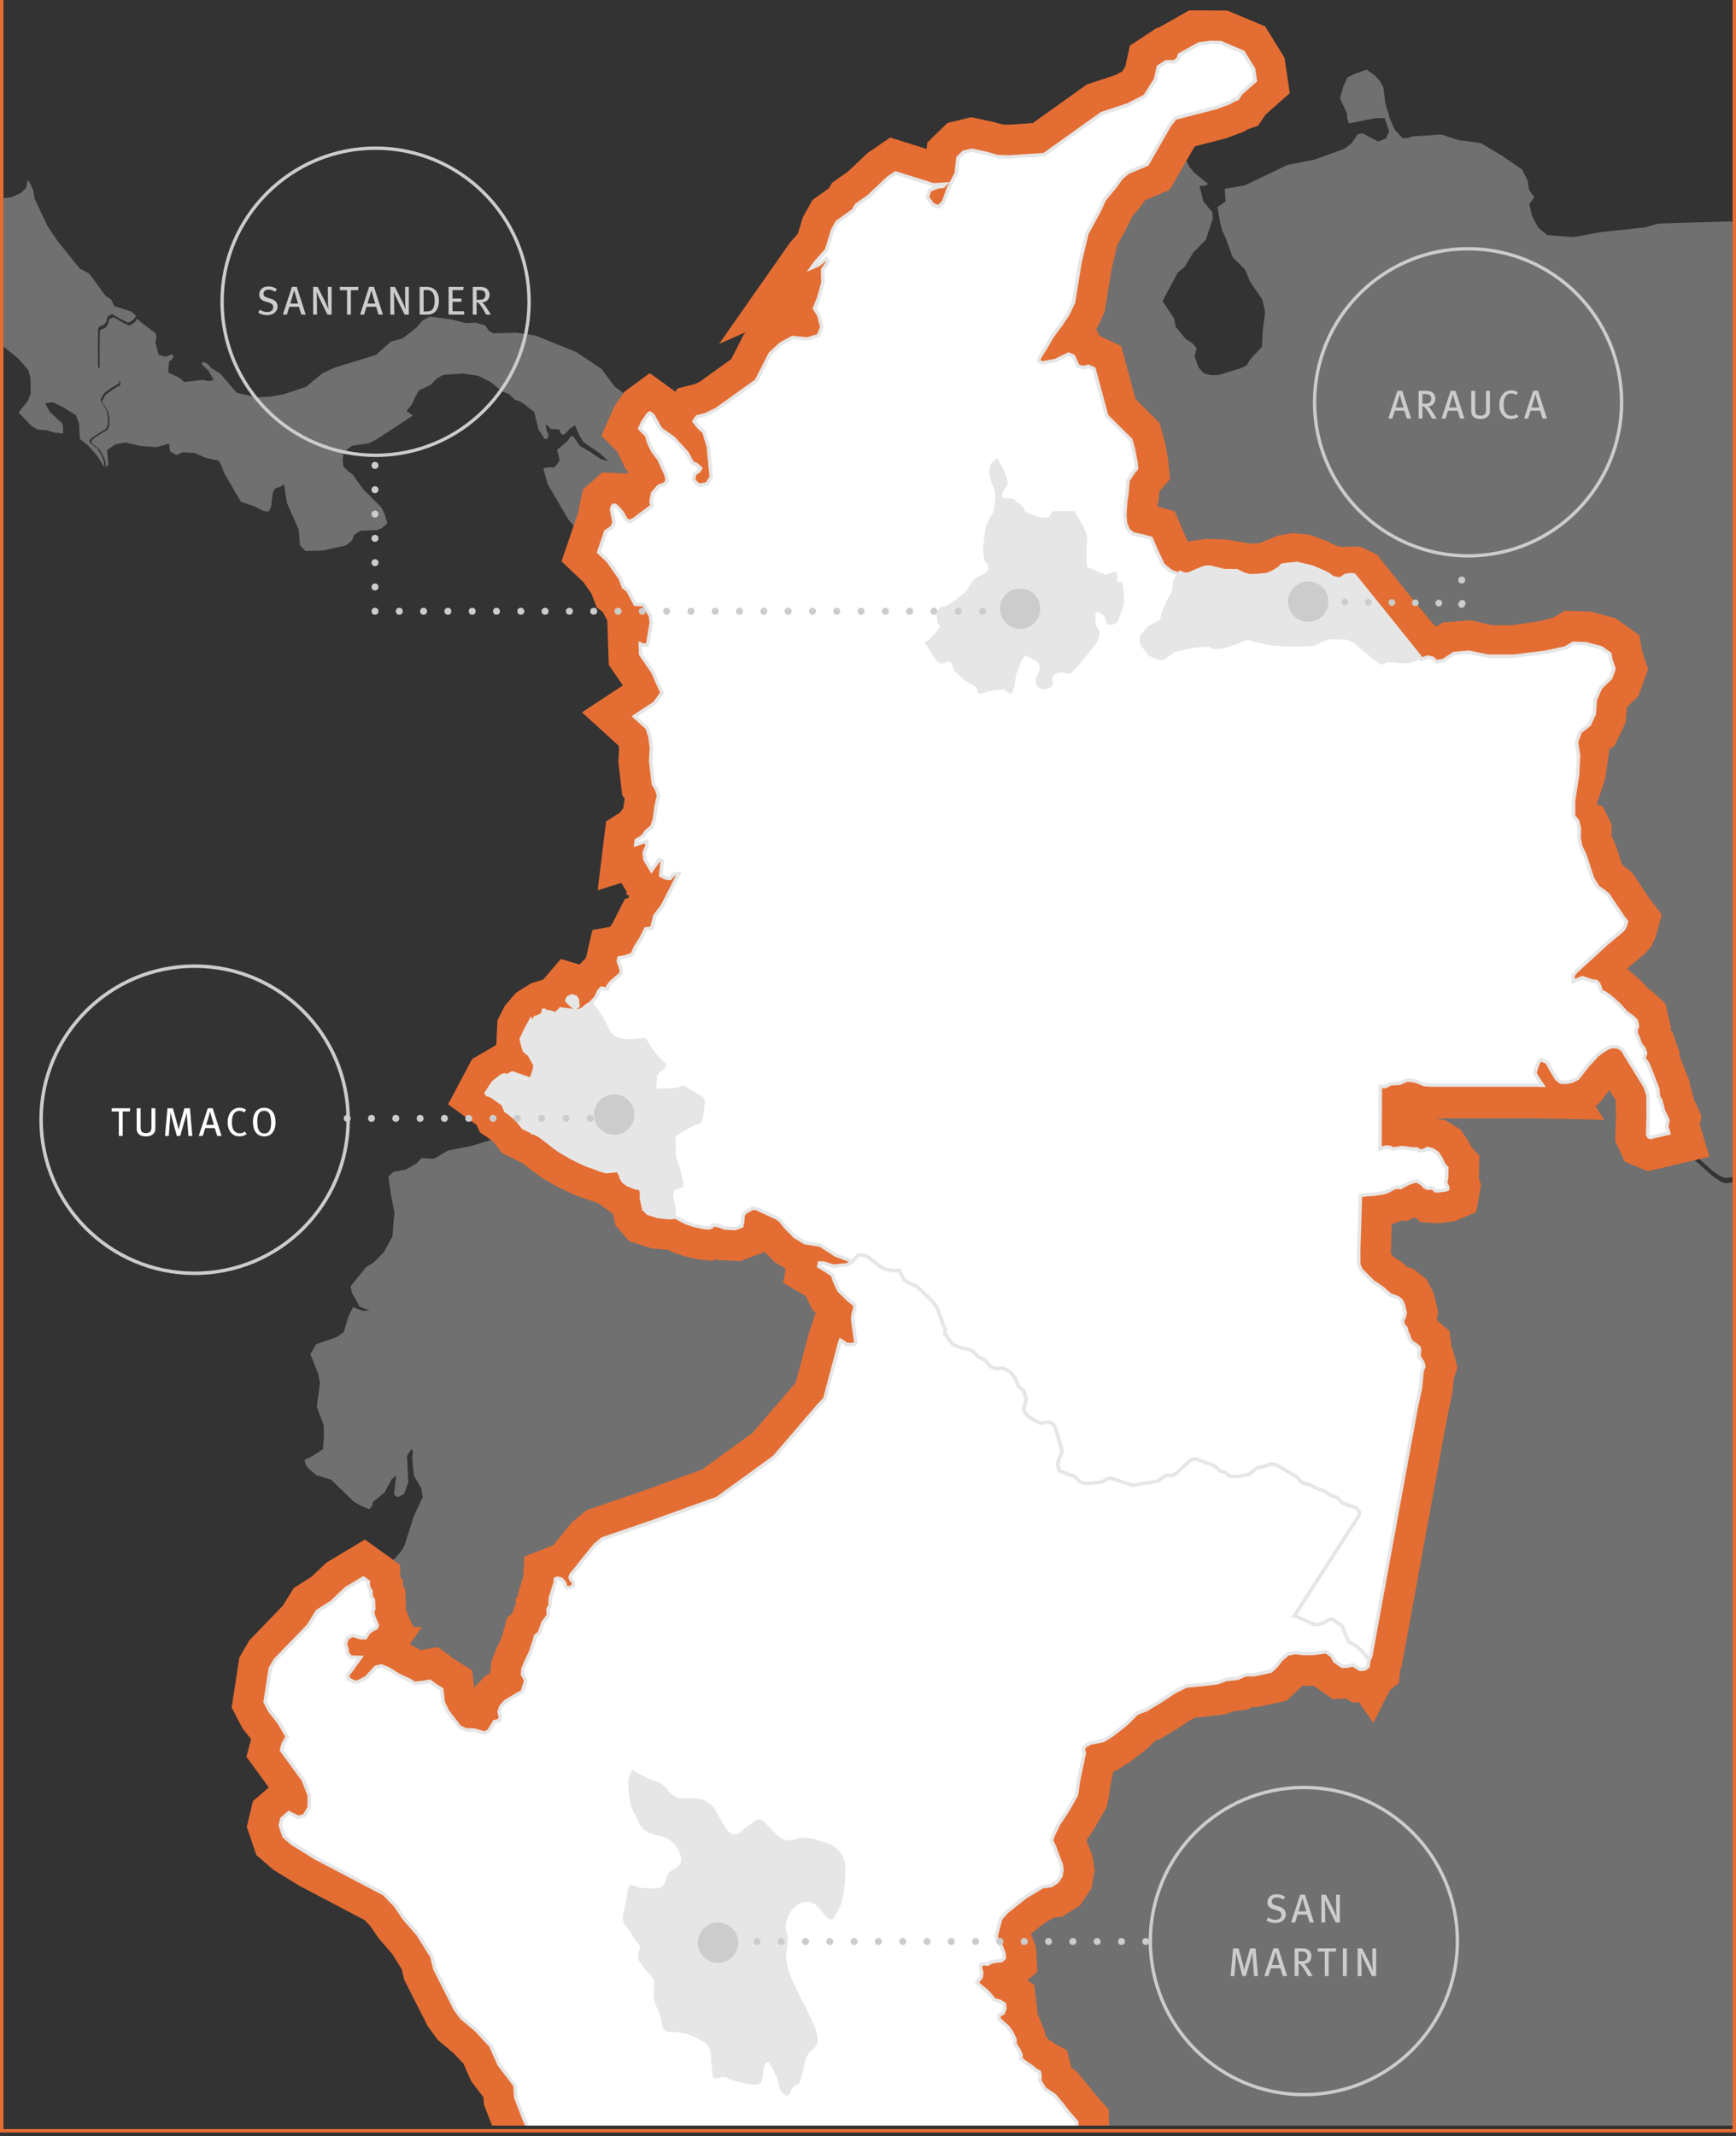 <?xml version="1.0" encoding="utf-8"?>
<!-- Generator: Adobe Illustrator 17.0.0, SVG Export Plug-In . SVG Version: 6.00 Build 0)  -->
<!DOCTYPE svg PUBLIC "-//W3C//DTD SVG 1.1//EN" "http://www.w3.org/Graphics/SVG/1.1/DTD/svg11.dtd">
<svg version="1.1" id="map-svg" xmlns="http://www.w3.org/2000/svg" xmlns:xlink="http://www.w3.org/1999/xlink" x="0px" y="0px"
	 width="100%" height="100%" viewBox="0 0 500 615" enable-background="new 0 0 500 615" xml:space="preserve">
<rect x="0" y="0" width="500" height="615" fill="#333333" stroke="none"/>
<g id="continent">
	<defs>
		<rect id="SVGID_1_" x="1" y="-1" width="499" height="613"/>
	</defs>
	<clipPath id="SVGID_2_">
		<use xlink:href="#SVGID_1_"  overflow="visible"/>
	</clipPath>
	<g clip-path="url(#SVGID_2_)">
		<polygon opacity="0.3" fill="#FFFFFF" points="244.658,378.281 245.199,376.531 245.091,375.577 243.379,374.239 240.635,371.563 
			239.494,369.173 238.805,367.157 236.887,365.829 234.91,364.811 235.077,364 236.248,364 239.228,364.801 241.363,364.425 
			242.966,364.281 244.51,363.28 239.474,361.352 235.234,358.573 230.837,357.853 227.995,356.16 225.369,353.504 223.952,351.703 
			222.801,350.818 217.204,348.241 216.093,347.995 213.958,349.195 213.27,349.913 213.142,351.969 212.886,353.139 
			211.027,353.848 208.027,353.69 205.951,352.943 204.555,352.835 204.27,353.425 203.483,353.671 201.781,353.503 
			199.273,352.933 197.001,352.176 193.922,350.562 192.496,350.769 188.994,350.425 186.132,349.5 185.404,348.654 
			184.165,342.851 183.781,342.448 182.552,342.202 180.476,341.395 179.168,340.461 178.489,338.848 177.673,337.323 
			174.181,337.667 168.456,335.651 164.492,333.733 160.862,331.608 155.354,327.418 153.259,326.385 150.662,325.106 
			149.128,323.041 146.6,320.955 145.754,320.385 146.659,324.762 144.652,327.221 135.564,330.005 129.042,331.234 124.96,333.673 
			121.429,333.437 119.924,335.011 116.953,336.713 113.294,337.411 111.858,338.779 112.606,344.061 113.599,349.048 
			113.019,356.031 110.609,360.458 107.747,363.389 105.416,364.835 100.97,370.383 101.353,372.232 103.655,376.294 
			106.488,377.297 104.393,377.425 101.717,376.343 100.35,379.038 99.002,383.543 97.074,384.94 91.065,387.025 89.383,389.888 
			91.655,395.563 92.166,398.239 91.232,405.065 93.219,410.298 93.288,413.357 93.022,417.252 90.337,419.023 87.711,420.341 
			88.016,421.61 88.556,422.534 91.124,424.728 95.383,426.046 101.865,432.331 103.842,433.482 106.429,434.544 107.245,433.393 
			107.432,432.459 110.786,429.656 112.832,425.878 114.111,424.865 113.462,430.433 114.603,431.033 116.354,430.206 
			117.603,426.774 117.239,419.151 118.655,417.006 118.921,418.197 118.724,419.77 119.206,424.944 121.331,428.456 
			121.763,431.053 119.196,436.482 116.472,445.089 115.321,446.938 113.57,448.876 111.534,450.135 109.891,451.522 
			105.937,452.908 105.337,453.263 106.065,453.774 106.753,454.276 106.793,455.279 106.98,456.145 107.53,456.961 107.58,458.456 
			108.219,459.459 108.258,460.6 108.308,462.145 107.983,462.922 108.298,464.27 109.36,466.739 108.947,467.516 107.943,468.017 
			106.94,468.696 105.937,470.24 104.432,470.191 102.238,469.512 100.783,470.378 100.232,472.021 100.684,473.388 
			100.822,474.657 101.786,475.749 104.57,475.837 102.061,479.339 100.832,480.932 101.107,481.935 102.612,482.791 
			103.734,482.85 106.222,481.562 107.904,479.703 108.868,478.66 110.472,478.247 112.567,479.113 115.341,480.844 
			118.596,482.369 119.914,483.205 122.295,482.969 124.301,482.614 125.973,483.873 127.675,484.936 128.069,488.546 
			129.337,491.182 130.892,493.218 132.78,495.638 134.521,496.454 136.774,496.464 139.823,497.359 141.013,496.769 
			142.066,495.087 142.615,494.153 144.169,493.74 144.307,492.648 143.982,491.33 144.484,489.786 145.753,488.418 
			149.019,486.431 150.592,485.595 150.917,484.366 151.507,482.723 151.281,481.809 150.622,480.678 150.779,479.074 
			151.645,476.94 152.875,474.441 153.927,471.254 154.34,469.759 155.481,468.805 155.914,467.428 156.534,465.805 157.95,463.985 
			157.911,462.028 158.501,461.162 158.55,458.979 159.957,454.483 160.006,453.549 160.626,453.303 161.698,453.598 
			162.622,454.621 162.908,455.624 163.291,456.077 164.157,455.988 165.16,455.418 165.091,454.503 164.363,453.618 
			164.157,453.087 164.472,452.26 165.987,450.441 167.649,448.326 171.22,443.939 173.364,442.148 178.931,440.25 183.141,438.814 
			187.184,437.437 192.673,435.46 200.424,432.666 205.991,430.66 210.949,427.079 214.794,424.305 218.08,421.905 222.251,418.856 
			227.897,412.285 231.792,407.751 234.634,404.436 236.602,402.351 238.166,396.459 239.956,389.731 240.753,386.741 
			241.097,385.708 241.864,386.141 242.749,386.869 243.822,386.898 244.835,386.869 245.464,386.456 244.52,379.737 		"/>
		<polygon opacity="0.3" fill="#FFFFFF" points="964.749,368.059 962.143,367.94 944.827,364.827 938.869,365.971 933.737,369.174 
			932.394,371.71 931.778,374.644 932.136,376.255 931.668,377.777 930.226,379.498 929.958,380.731 929.54,386.738 
			929.898,389.622 931.957,391.492 935.209,391.363 935.657,392.198 935.557,393.213 935.13,393.432 933.111,392.964 931.4,392.865 
			930.555,396.008 931.559,399.648 932.972,403.656 934.543,407.027 934.961,408.688 937.596,411.195 939.387,411.543 
			942.321,410.3 948.716,410.071 949.929,408.848 951.491,408.977 954.246,410.489 957.21,411.245 958.781,410.27 961.526,409.793 
			963.277,409.077 965.017,406.799 965.544,403.497 968.339,404.72 970.06,405.824 973.153,405.943 973.969,404.819 
			974.615,402.761 974.864,400.752 977.26,403.318 978.613,403.566 980.075,403.308 981.666,402.691 984.322,400.135 
			985.147,398.384 984.451,396.982 984.153,395.59 985.545,394.118 987.256,392.964 987.922,392.268 990.17,388.946 991.652,386.34 
			992.259,385.087 992.527,383.794 991.772,380.561 992.985,380.75 993.711,380.024 994.646,376.414 995.651,373.828 
			996.993,371.361 996.635,369.83 995.183,369.124 993.204,368.467 991.175,368.01 985.635,367.562 976.415,366.12 973.68,365.981 
			970.915,366.239 968.439,367.532 		"/>
		<polygon opacity="0.3" fill="#FFFFFF" points="939.884,357.716 942.51,354.404 942.221,351.002 941.983,345.453 941.376,345.204 
			940.7,345.463 939.924,346.099 939.884,349.799 939.168,352.514 937.09,354.732 934.742,355.906 934.365,360.073 939.387,361.794 
					"/>
		<polygon opacity="0.3" fill="#FFFFFF" points="923.335,368.875 925.921,370.655 933.559,365.225 933.618,364.528 933.161,363.195 
			930.416,362.718 928.268,362.977 924.001,364.498 923.146,366.358 923.235,366.796 922.798,367.841 		"/>
		<path opacity="0.3" fill="#FFFFFF" d="M1375.698,567.084l0.308-2.974l-0.795-7.38l-1.183-0.597l-0.109-2.656l-1.393-3.441
			l-1.631-10.92l-2.994-5.808l-1.293-7.469l-2.616-9.767l-4.386-8.802l-2.486-2.357l-1.89-1.024l-12.015-2.079l-5.082,1.094
			l-6.276-0.269l-5.689,0.368l-4.366-1.303l-3.183-2.337l-2.616-0.826l-6.136-0.676l-3.541-5.55l-9.07-3.362l-4.724-5.221
			l-7.061-5.221l-6.226-7.459l-2.516-1.989l-3.173-4.416l-5.878-1.77l-5.848-4.217l-3.312-3.103l-9.438-5.361l-4.426-1.999
			l-2.745-1.919l-4.535-1.949l-5.391-3.451l-7.559-1.343l-6.673-0.487l-11.189,2.059l-8.911,0.457l-3.451,1.393l-4.515-0.547
			l-4.476-1.044l-2.278-1.939l-4.307-1.731l-3.451,1.651l-6.972-0.388l-9.598-3.64l-2.297-1.979l-4.366-1.661l-2.914-1.79
			l-8.175-2.188l-4.197-0.279l-1.522,1.044l-0.577,2.457l-7.638,0.448l-3.79,2.148l-1.909-0.328l-2.248,1.631l-5.003,4.645
			l-0.905-1.512l0.935-1.532l2.208-2.805l0.318-1.064l-0.119-1.89l-2.059-0.657h-1.383l-2.218,1.81l-2.039,5.659l-1.571,5.729
			l-5.172,5.376l-2.805,1.862l0.04-1.739l2.297-10.542l0.786-2.377l0.607-2.864l0.756-1.372l1.154-1.193l0.01-2.099l3.859-1.104
			l-0.259-2.666l-1.233-2.815l-2.367,0.617l-1.641,1.114l-2.327,3.958l-1.064-1.462l-1.552-1.522l1.362-0.676l1.363-0.378
			l1.154-2.089l1.034-1.064l1.183-1.691l-0.249-2.954l-1.253-2.904l-1.661-2.666l-1.94,1.283l-1.611,0.189l1.601-1.81l-1.919-0.239
			l-1.074-1.472l-2.546-2.288l-2.954-2.089l-1.412-1.303l-2.954,1.124l-1.571,3.402l-1.223,1.86l-1.313,0.577l-0.666-4.157
			l-2.944-5.858l-2.745-0.716l-2.457,0.477l-3.74-2.695l-5.401-1.76l-2.019-2.337l-2.676,0.418l-2.079-0.517l-0.119-1.9
			l-2.845,0.219l-2.814-0.249l-2.646-0.925l-2.815-0.726l-0.756-1.502l-3.501-2.218l-1.154-1.581l-2.297,0.01l-1.412-1.014
			l-2.248,0.189l-2.854-0.129l-2.059-1.8l-1.9-0.975l-3.62-0.517l-1.144,0.577l-0.597,0.925l0.766,1.134l0.398,1.223l-1.452-0.477
			l-2.417-2.178l-2.616,1.352l-1.005,0.169l-1.243-0.398l-1.183-0.935l-0.945-0.368l-2.109,0.826l-2.168,2.109l-1.999-1.79
			l-1.014,0.239l-1.293,0.657l-0.378,1.601l-2.049,0.905l-1.81,1.87l-1.432,1.81l0.308,2.198l-3.998,2.924l1.154,2.327l-1.93,2.626
			l0.269,1.94l0.457,1.164l2.835,1.283l-2.685,1.054l-0.477,2.596l-1.86-1.293l-1.969-2.178l-3.073-0.03l-7.857,9.488l-4.565,1.352
			l-1.571,1.054l-5.49,11.865l-1.393,4.446l-1.86,2.556l-1.452,0.965l-1.691,0.706l1.034-2.029l1.273-1.78l1.293-6.644l1.303-2.466
			l1.721-6.107l2.367-6.654l-7.579,3.759l-3.75,1.641l-5.122-1.542l-2.685-1.074l-3.282,0.716l-1.562,1.074l-2.457,0.746
			l-3.978,2.566l-5.092-4.595l-1.482-0.905l-1.432-1.532l0.418-1.86l-0.1-1.412l-2.994-4.267l-0.905-3.153l-0.199-1.8l-0.527-2.367
			l-1.462-1.711l-0.577-1.362l2.228-2.119l-0.119-1.084l-1.472-1.721l-2.705,1.352l-1.034,1.273l-4.834,2.894l-2.656,2.417
			l-6.524,3.62l-3.212,1.124l-8.414,5.331l-6.952,1.482l-3.173-2.238l-9.876-0.209l3.093-1.044l9.051-4.207l5.828,1.014l1.104-0.855
			l1.293-1.323l0.358-3.869l2.864-1.75l2.755-2.755l-0.02-4.525l0.527-2.586l4.128-5.908l1.641-1.094l2.576-3.242l2.914-5.928
			l0.467-2.596l5.052-1.492l3.759-4.485l1.591-0.845l2.616-0.318l1.711-1.393l4.844-5.49l3.312-6.007l3.342-3.153l1.363-2.347
			l6.236-4.973l0.666-1.024l3.053-1.93l1.094-1.154l-0.209-2.944l0.686-4.177l-2.109-6.654l-2.725-1.959l-3.71-1.532l-3.262-0.328
			l-4.316-0.885l-2.109-2.705l-1.164-1.979l-0.915-2.924l-1.402-0.746l-1.552-0.09l1.054-1.253l-0.06-0.855l-1.631-4.615
			l-1.472-2.805l-0.746-2.645l-0.298-2.188l-4.665-11.815l-1.621-5.669l-0.666-10.831l-4.008-11.726l-2.994-3.65l-3.75-2.476
			l-2.387,0.08l-0.298,2.138l-2.646,4.794l-0.865,0.597l-2.327,1.303l-1.064,1.74l-0.626,1.681l-1.452,1.134l-1.383,1.442
			l-0.428,1.164l-1.293,0.915l-0.249,1.532l-3.252,5.401l-1.303,2.437l-1.87,2.586l-1.164,0.965l-1.58,1.532l-0.805,1.78v1.84
			l-1.105,2.198l-0.617,1.9l-1.045,1.104l-2.755,6.007l-0.139,2.069l-0.657,1.223l-1.959,2.864l-1.323,1.721l-2.307,1.293
			l-2.427,1.402l-0.925,1.532l-1.711,0.776l-1.253,0.05l-2.019-0.557l-2.735-0.269l-1.383,0.179l-0.626-0.766l-0.935-1.74
			l-1.362-1.243l-0.875,0.428l-1.84,1.243l-2.148,0.726l-1.532-0.239l-3.342-0.855l-1.432-0.428l-0.428-0.736l-0.497-0.547
			l-0.736,0.239l-0.985,0.915l-1.313,0.965l-1.95,1.273l-3.998,2.278l-1.124,0.826l-1.034-0.448l-1.691-0.448l-1.82-0.02
			l-3.909-1.472l-2.288-1.054l-0.985-1.323l-1.164-0.577l-0.676-0.368l-1.273-0.02l-0.995-0.895l-0.159-1.054l-0.537-1.213
			l-1.243-0.368l-2.367,0.418l-0.676-0.298l-1.412-1.303l-1.164-1.422l-0.288-1.372l-0.756,0.129l-1.8,1.243l-1.223,0.249
			l-0.975-0.318l-1.084,0.09l-2.745,1.333l-1.621,0.298l-1.154,1.333l-7.638,0.607l-1.999,0.348l-4.555-2.307l-1.183-0.756
			l-0.597-0.109l-0.507,0.129l-0.497,0.517l-0.756,2.904l-0.686,0.786l-1.193,0.637l-1.164,1.164l-0.229,1.124l1.79,0.626
			l1.492,2.178l1.621,1.75l1.303,1.542l-0.179,1.75l-0.219,2.476l-0.945,0.845l-1.581,0.418l-5.788-1.203l-4.436-1.064l-1.87-0.229
			l-0.836-0.269l-0.924,0.375l-1.064,0.557l-1.472-0.428l-2.049,0.229l-2.128,0.617l-1.969,0.308l-3.71-0.975l-1.134-0.139
			l-0.776-0.418l-1.532-1.919l-0.736-0.229l-1.969,0.895l-2.397,0.626l-1.174-0.119l-1.383,0.647l-1.283,0.865l-2.447,3.75
			l-1.263,1.323l-1.362,0.607l-2.715-0.02l-2.904,0.139l-2.168,0.905l-2.039,0.457l-1.014,0.06l-0.348,2.059l-0.467,0.955
			l-0.636,0.547l-1.581,0.159l-1.422-0.07l-0.855-0.855l-1.601-0.428l-1.422-0.308l-0.925-0.487l-0.736,0.119l-0.617,0.855
			l-0.487,0.736l-0.428,1.343l-2.158,0.428l-0.925,0.766l0.537,2.516l-0.249,0.985l-0.448,0.766l-2.606,0.159l-2.218-0.06
			l-1.273,0.935l-1.591,1.084l-0.965,0.199l-1.144-0.06l-1.512-1.253l-1.452-1.542l-3.68-1.084l-3.65-0.895l-2.397-2.457
			l-0.567-1.203l-1.134-0.537l-2.835-2.914l-1.571-1.87l-1.701-0.497l-1.95-0.786l0.08-1.362l-0.129-1.303l-0.836-0.527
			l-1.174-0.358l-0.428-0.736l0.119-1.711l0.229-4.416l-0.328-4.227l-2.616-1.462l-1.134-1.005l-1.989-6.256l-0.935-2.815
			l-0.04-2.099l0.657-6.246l0.746-2.705l2.029-5.421l1.174-1.84l0.06-1.372l-0.119-1.76l-0.597-3.481l3.431-2.198l1.462-0.925
			l0.249-1.472l1.84-1.86l0.816-1.77l0.676-1.393l-0.189-0.736l-0.796-0.428l-0.945-1.323l-1.979-3.819l-0.716-0.776l-0.607-1.074
			l0.308-1.691l0.776-1.83l-0.1-0.766l-1.183-0.995l-2.447-1.651l-2.029-0.119l-1.571-0.597l-2.307-0.08l-1.85-0.179l-1.044-0.617
			l0.219-1.014l0.457-0.776l1.552-1.919l1.034-2.059l0.139-2.009l0.318-2.645l0.448-2.288l0.239-2.586l-2.437-1.701l-0.786-1.45
			L668.943,216h-1.104l-1.671-0.489l-2.606,1.665l-2.059-0.287l-1.422,0.623l-3.262-0.116l-2.089-0.804l-0.78,0.166l-1.101-0.747
			l-0.835-0.288l-5.912-6.548l-5.942-6.588l-5.843-6.478l-0.388-0.884l2.444-3.09l2.176-2.226l1.828-1.252l0.854-1.113l-0.656-4.759
			l0.04-1.709l-0.854-1.868l-0.616-2.086l0.735-1.739l0.884-1.222l1.143-0.467l2.722-0.417l1.928-0.179l0.686-0.696l1.123-0.815
			l1.461-0.04l2.872,0.566l1.311-1.053l2.365-1.431l5.326-2.464l1.202-1.609l0.835-2.484l-0.089-1.173l-0.546-0.447l-1.321-0.407
			l-2.027-0.06l-1.63,0.636l-1.669-0.348l-1.401-1.53l-0.079-1.272l0.825-1.798l-0.477-1.192l-2.663-3.776l0.01-1.033l1.928-1.699
			l1.093-1.451l1.5-3.458l1.192-1.153l3.716-0.407l0.944-0.735l1.888-1.828l2.812-2.087l4.064-1.659l1.163-3.03l0.725-0.825
			l3.229-1.6l0.566-0.854l-0.079-0.755l-5.177-6.816l-4.282-1.937l-4.819-0.328l-1.788,0.517l-2.146,1.759l-8.903-1.252
			l-1.798,0.378l-4.759,2.405l-4.402,0.159l-3.07,2.166l-3.865-2.752l-2.355-1.043l-2.554-1.441l10.353-0.079l1.987-3.507
			l1.49-3.309l0.656-2.742l0.159-0.686l1.103-1.948l0.01-1.679l0.835-1.669l1.451-1.699l3.627-1.361l1.351-2.722l-2.275-2.603
			l-3.885-2.901l-6.17-1.153l-2.086-0.994l-5.664-6.031l-2.136-1.321l-1.023,2.196l-3.915,0.069l0.189,1.669l0.765,1.461
			l-0.119,2.007l-0.636-1.272l-1.302-0.815l-0.725-0.775l-0.169-1.381l-1.987-2.474l-3.011-2.385l-1.689-0.576l-1.192-0.278
			l-0.994,0.159l0.219,0.725l-0.636,2.077l0.477,1.62l-0.517-0.139l-0.517-0.437l-0.854-1.133l-0.994,1.788l-0.666,0.725
			l-0.536,0.139l-0.576,0.139l-2.246-3.806l-3.19-7.254l-0.984-0.686l-1.401-0.477l-0.209,1.52l0.209,1.311l-1.411,1.302
			l-2.494,0.417l1.272-1.242l0.924-2.772l-0.676-2.563l-0.566-1.222l-2.086-1.868l-1.04-0.02L593,69.782v-2.514l-1.811-0.686
			l6.219-0.884l8.783,0.447l4.123-2.454l5.385-0.318l3.324-1.023l1.175-1.679l-10.114,1.173l-12.827-1.421l-6.816,1.202
			l-2.484-0.367l-4.302,0.308l-8.555,1.858l-10.503-0.576l-9.161,0.875l-2.683-0.069l1.411,2.613l2.494-1.033l8.237,0.596
			l3.647,1.54l-1.311,0.884l-1.52,0.656l-9.896-0.258l-18.461,10.135l-2.603,0.089l-2.216,0.517l-2.951,0.189l-5.246-1.471
			l-4.799-1.043l-4.64-1.938l-5.465-0.825l-6.657-6.061L502.734,67l-0.388-1.62l-3.945-1.63l-20.687,0.616l-4.024,1.133l-12.5,1.321
			l-8.088,1.451l-7.482-0.586l-2.623-2.156l-1.739-3.388l-0.795-3.359l1.461-2.017l-1.471-1.957l-0.507-2.921l-1.55-3.06
			l-6.071-4.193l-5.902-3.458l-6.319-0.825l-4.968-1.63l-8.177,0.536l-1.232,0.398l-1.719,0.159l-2.246-2.385l-1.411-3.16
			l-1.341-4.551l-0.566-4.501l-0.825-1.659l-1.51-1.709l-2.494-1.798l-3.299,1.173l-2.255,1.083L386.879,25l-0.945,3.319L388,32.73
			v1.401l0.557,1.4L396.209,34h2.613l1.242,3.886l-0.884,1.993l-2.246,0.892l-4.551-2.411l-1.361,0.31l-1.749,2.599l-2.027,1.563
			l-8.724,3.151l-7.661,1.491l-12.38,5.902l-5.723,1.004l0.238,3.627l-2.325,1.61l0.745,4.422l0.656,2.494l0.875,1.808l2.126,5.793
			l3.468,3.378l1.53,3.627l3.497,5.107l0.815,3.577l-0.715,5.485l-0.209,4.561l-3.328,3.527l-1.013,1.739l-1.58,0.831L350.89,108
			h-2.315l-1.868-0.543l-1.49-1.648l-1.153-3.224l0.576-2.387l-1.252-1.422l-1.878-1.148l-2.882-3.525l-0.477-2.483l-3.329-4.898
			l4.382-8.227l1.977-1.659l2.544-4.183l3.587-3.597l1.967-6.021l-0.119-1.938l-2.563-3.08l-1.123-4.491l1.54-0.06l0.954-0.477
			l-4.173-3.428l-1.222-1.56l-3.12-6.339l-0.288-1.928l0.01-2.464l1.381-1.073l1.083-0.546l10.602-2.593l2.057-1.033l1.818-1.689
			l0.825-1.331l-1.004,0.348l-1.242,0.745l-3.786,1.401l-5.117,1.331l-6.657,1.709l-1.51,1.828l-6.588,11.457l-5.515,2.315
			l-2.007,1.709l-1.51,2.166l-3.289,3.984l-1.371,3.06l-3.627,6.647l-1.987,8.327l-0.755,4.67l-1.093,6.767l-1.61,3.398l-2.146,3.19
			l-2.315,3.11l-1.987,3.418l-1.689,2.673l-0.278,0.914l0.825,0.735l4.004-0.735l1.58-0.805l2.186-1.033l1.371,0.556l1.371,2.941
			l1.55,0.367l1.461-0.367l1.55,0.735l1.977,7.313l1.679,6.19l3.895,3.865l3.04,3.011l0.735,2.663l0.725,3.756l0.189,1.838
			l-0.954,1.103l-1.51,2.285l-0.378,4.362l-0.258,1.451l-0.278,4.044l0.199,2.484l0.815,1.938l1.351,1.113l2.742,0.576l2.474,0.676
			l1.421,3.359l2.017,4.272l2.166,1.798l3.18,1.182l2.275-0.427l5.306-0.755l4.561,0.189l6.677,1.143l2.484-0.04l3.209-0.219
			l5.654-2.315l2.057-0.348l2.285,0.209l3.339,1.182l1.808,0.934l2.315,0.964l3.378,0.686l2.176-0.119l1.649-0.04l0.954,0.437
			l5.316,6.627l4.61,5.743l4.014,4.819l4.342,5.197l0.338,0.308l1.957-0.666l1.292,0.288l1.192,1.053l2.057-0.437l2.921-1.928
			l4.253-0.435l5.594,1.105h7.383l9.161-1.095l5.693-1.218l2.226-1.329l3.676,0.145l4.441,1.205l2.395,1.71l0.288,1.68l0.894,2.634
			l-0.964,2.663l-2.822,2.693l-1.57,3.448l-0.308,4.193l-1.461,3.1l-2.613,2.007l-1.023,2.921l0.576,3.835l-0.054,5.604L454,230.569
			v4.402l0.918,1.441l0.415,2.067l-0.146,2.693l0.399,2.385l1.407,3.1l1.97,6.17l1.646,2.653l1.439,0.974l1.46,1.192l4.213,6.31
			l1.023,1.331l-0.308,1.163l-0.398,0.865l-0.487,0.556l-4.491,3.756l-8.923,8.167l-0.735,1.033l0.06,1.709l2.583-1.103l2.772,0.924
			l1.351,0.179l0.616,0.676l0.805,2.206l0.924,0.367l1.351,0.914l2.643,2.325l2.216,2.444l1.659,1.173l1.173,1.093l0.367,1.59
			l-0.487,1.59l1.391,3.686l0.944,1.143l0.497,1.401l-0.497,1.411l1.173,1.649l1.272,3.249l1.55,3.964l0.189,2.206l0.646,1.013
			l0.765,2.941l1.302,2.762l-0.308,1.888l0.546,1.858l7.164,6.399l5.296,4.73l2.285,1.51l1.272,0.417l3.08-0.318l3.657-0.616
			l1.778-0.676l1.967-1.48l3.19-2.057l2.603-1.133l1.023-0.149l1.033,0.367l2.196,1.232l1.202,2.285l-0.331,0.797l-0.821-1.561
			l-2.198-1.233l-1.034-0.368l-1.024,0.149l-2.606,1.134l-3.193,2.059l-1.969,1.482l-1.78,0.676l-3.66,0.617l-3.083,0.318
			l-1.273-0.418l-2.288-1.512l-5.301-4.734l-7.171-6.405l-5.281,1.243l-0.477-0.199l-0.318-0.686l0.149-5.281l-0.05-5.968
			l-0.816-2.447l-2.417-3.919l-3.202-5.192l-0.875-1.492l-1.352-0.855l-1.601-0.119l-1.174,0.368l-1.571,0.965l-1.482,1.054
			l-2.864,3.133l-2.884,3.66l-1.691,0.826l-1.691,0.338l-1.492-0.109l-1.203-0.985l-1.233-1.999l-1.482-2.656l-1.77-0.865
			l-0.686,0.816l-0.587,1.562l-0.457,1.552l1.193,1.969l1.024,1.63l-1.76,0.058h-5.689h-6.564h-6.554h-5.888h-5.45l-2.079-0.237
			l-2.119-0.949l-2.029-0.445l-1.074,0.056l-1.919,0.859l-2.496,0.126l-1.681,0.824l-1.352-0.1l-0.02,4.575l-0.04,6.514l-0.04,6.912
			l1.512-0.527l1.303,0.05l0.955,0.487l2.685-0.398l1.482,0.209l1.412,0.179l1.303,0.02l0.806,0.547l1.074-0.1l1.154-0.607
			l1.383,0.378l1.482,0.975l0.955,1.452l0.855,1.8l0.855,0.955l-0.05,1.721l-0.03,1.352l-0.298,1.124l0.378,0.726l0.279,0.776
			l-0.08,0.448l-0.497,0.209l-1.084,0.149l-1.154,0.129l-0.806-0.05l-0.626-0.696l-0.607-0.08l-0.875,0.1l-0.935-0.418l-0.806-0.875
			l-1.432-0.875l-1.532,0.378l-1.054,0.448l-1.084,0.547l-0.985,0.577l-0.985-0.149l-1.253,0.418l-1.054,0.646l-1.412,0.527
			l-1.532,0.249l-1.76,0.249l-1.681,0.1l-1.909,0.209l-0.109,3.64l-0.219,7.151l-0.149,4.734l0.01,4.366l0.736,1.591l3.382,3.362
			l2.655,1.77l2.248,1.979l2.238,0.826l0.935,0.746l0.617,1.223l0.308,1.283l0.239,1.094l-0.239,1.164l-0.557,1.104l0.239,1.164
			l0.806,0.915l0.249,1.164l0.557,1.104l0.308,1.104l0.676,0.796l0.855,0.547l1.104,0.915l0.119,0.855l-0.119,0.975l-0.01,0.736
			l1.054,1.681l0.308,1.183l-0.487,1.402l-0.477,4.883l-1.213,5.56l-0.786,4.247l-1.263,6.912l-1.472,8.046l-1.8,9.806l-1.78,9.687
			l-1.711,9.379l-1.552,8.484l-1.711,9.359l-1.034,5.669l-0.497,0.985l-0.169,1.81l-0.885,0.726l-1.383,0.159l-2.109-1.293
			l-1.542,0.328l-1.542,0.08l-2.168-1.502l-0.746-1.482l-1.701-1.213l-3.521,0.487l-2.904,0.03l-2.427-0.269l-2.178,0.408
			l-1.86,1.562l-1.383,1.83l-1.621,1.532l-4.764,1.024l-2.536,0.03l-2.278,1.005l-3.392,0.368l-2.317,0.895l-4.098,0.487
			l-4.923,0.467l-2.745,1.362l-1.094,0.587l-2.795,1.88l-4.864,2.964l-2.685,1.034l-3.242,3.202l-3.889,3.014l-2.526,1.601
			l-3.72,0.736l-1.542,0.816l-0.567,0.975l0.328,1.124l-0.626,2.904l-1.134,5.371l-0.318,2.636l-0.269,1.253l-2.466,4.316
			l-2.646,4.008l-1.293,2.656l-0.726,1.94l0.816,1.621l1.084,2.904l0.905,2.327l0.249,1.581l-0.308,1.81l-1.114,1.661l-1.76,1.084
			l-2.377,0.298l-4.873,2.924l-5.43,4.307l-1.78,2.009l-0.507,1.9l-0.796,2.964l0.328,1.542l0.975,1.054l0.975,2.516l0.08,1.293
			l-0.816,0.726l-1.542,0.169l-1.383,0.239l-1.054,0.646l-1.083-0.169L283,566.664v1.054l0.357,1.214l-0.154,1.303l-0.639,0.816
			l-0.563,0.567l0.569,0.816l0.975,0.736l1.463,1.223l2.029,2.357l1.542,0.408l1.293,0.816l0.159,1.303l-0.487,1.303l-1.134,0.567
			l-0.08,1.134l1.542,1.383l1.054,0.975l1.077,1.462l0.998,2.039v1.303l1.204,1.621l0.796,1.383v1.303l1.528,1.303l1.366,0.985
			l1.011,0.895l1.033,0.567l0.228,0.975l-0.145,1.482l1.509,2.447l2.773,1.84l2.247,2.656l1.452,1.93l2.695,3.103l0.099,3.561
			l-3.332,4.088l-3.332,4.098l5.46-0.109l5.57,0.08l5.828,1.174l3.928,1.124l2.397,0.507l1.701,1.303l0.816,2.039l0.647,1.671
			l0.169,2.417l2.437,1.959l-0.179,1.86l-0.07,2.636l1.074,0.04l7.131,0.01l7.797,0.01l7.499-0.487l2.835-0.636l3.421-3.193
			l2.059-0.955l1.979-1.492l2.407-2.715l1.9-1.233l1.611-1.512l2.407-1.512l0.995-1.114l0.816-0.408l1.86-0.736l-0.806,1.472
			l-0.617,1.512l-0.199,2.168l0.885,2.367l-0.736,1.77l-1.203,1.581l-0.02,4.167l-0.02,5.908l-0.02,5.062l-0.03,6.335l-0.03,7.191
			l-0.02,4.784l1.273-0.945l1.77-0.845l2.297,2.198l1.641,0.955l1.402,0.229l1.442-0.07l1.959-0.467l4.297-1.84l2.954-1.482
			l3.372,0.1l4.625,0.587l2.666-0.069l3.242-0.1l6.534,0.209l6.335,1.094l4.277,0.477l1.79,0.945l0.398,1.502l1.183,0.696
			l1.373-0.269l1.552-0.1l3.471-1.532l2.805-1.024l2.427-1.233l1.243-1.193l3.014-4.177l2.427-2.307l2.238-0.816l4.366-0.328
			l1.383,0.656l1.78-0.079l1.542-2.377l2.347-2.626l4.615-3.272l2.347-0.895l1.462-1.144l2.506-0.169l2.208-1.203l10.652-8.265
			l4.316-2.128l2.695-0.388l2.228-0.507l3.779-1.183l9.458-1.144l6.087-0.477l1.94,1.144l2.188-0.328l1.86-1.85l1.542-0.597
			l1.134,0.05l1.631,2.188l0.796,2.317l-0.527,1.77l0.1,2.576l0.726,3.372l-0.408,2.994l-2.297,3.928l-1.154,1.601l-0.288,1.651
			l0.199,2.228l1.054,3.62l1.9,5.033l0.288,3.73l-1.333,2.417l-0.617,2.089l0.1,1.75l0.477,1.233l0.845,0.716l0.467,1.402l0.1,2.109
			l1.114,2.039l2.119,1.969l0.855,1.87l-0.398,1.79l0.109,1.114l0.626,0.438l0.577-0.358l0.766-0.497l0.696,0.179l1.482,2.496
			l0.189,0.507l0.816,2.059l0.239,1.562l2.178,0.875l2.357,0.686l1.293,0.826l2.606,2.476l2.188,1.631l2.745,1.333l0.905,2.128
			l1.681,3.222l4.615,1.243l5.391,0.617l3.441,0.706l4.197-1.711l2.775,0.239l2.874,1.164l1.223,0.786l2.138,1.661l3.312,2.128
			l2.705,0.786l1.929-1.183l1.78-0.418l1.383,0.497l0.726,2.307l0.726,1.571l1.601,1.183l3.431,3.033l1.94,1.243l2.188-0.08
			l4.515,1.989l4.814,1.94l2.486,0.318l2.457-0.288l1.621,0.746l0.646,2.337l4.187,4.674l1.969,1.84l2.347,1.571l5.978-0.02
			l1.79,0.467l2.666-0.418l8.016-0.796l1.452-0.249l4.535,2.049l5.371,2.934l3.541,2.307l2.476,1.273l1.293,2.069l1.054,2.158
			l0.487,2.317l-0.647,2.307l-0.975,0.925l-0.328,1.492l0.408,2.248l1.78,1.989l0.657,2.466l0.975,4.356l1.094,1.373l0.706,13.496
			l-3.59,0.109l-5.062,0.159l1.472,1.293l4.187,5.033l3.859,4.645l0.617,7.459l0.388,4.714l0.547,6.634l0.318,3.968l9.618,0.358
			l11.08,0.418l13.317,0.497l11.706,0.438l1.154-0.05l2.039-0.537l1.343-0.706l0.826,0.02l0.139,1.611l-0.279,2.039l0.01,2.327
			l-3.352,4.615l-0.209,1.452l0.507,6.087l1.183,4.923l0.597,4.466l1.343,1.393l3.968,2.357l5.997,4.356l2.397,0.567l2.029-0.597
			l1.213,1.77l0.239,2.874l3.312,8.036l2.099,5.102l0.965,1.78l1.571,0.915l-0.298,0.656l-1.303,0.268l-0.587,0.955l-1.82,5.719
			l-2.397,7.559l-1.621,5.311l1.452,0.08l0.06,1.472l0.328,2.248l-1.81,0.279l-0.527,0.806l-2.069,4.356l-2.705,5.729l-2.805,5.917
			l-1.661,3.521l2.835,2.596l4.724,4.336l-0.746,1.203l-2.029,0.597l-1.701,0.428l-1.293,1.631l-0.726,1.203l-1.84,0.398
			l0.617,2.148l0.368,1.661l0.925,1.173l0.925,1.561l0.925,0.885l0.646,1.462l-0.189,1.661l0.368,2.158l0.457,1.87l0.457,0.487
			l1.323,0.487l0.656,1.691l-0.477,0.855l0.189,0.985l0.477,0.955l-0.438,0.935l0.229,0.706l0.905,0.637l0.826,2.357l0.09,4.038
			l-0.925,2.168l-0.736,1.77l-0.189,1.084l0.557,1.572l-0.925,1.87l-1.104,2.268l0.279,1.581l0.189,1.482l0.09,1.581l0.279,1.482
			l-0.368,1.581l-0.368,1.382l-0.189,1.581l0.457,1.78l-0.826,1.681l-0.457,1.193l-0.189,1.193l0.826,1.88l2.128,0.796l1.661,0.199
			l1.571-0.994l1.203-0.299l2.218,0.885l2.029,1.591l2.586,0.199l2.307,0.299l1.75,0.497l2.586-0.597l2.685,0.597l3.133,0.895
			l2.586,0.796l2.586-0.199l1.94-0.1l2.029-0.895l1.94,0.1l1.472-1.591l0.826-1.393l0.736-0.994l2.128-0.796l1.472,0.497
			l1.203,2.576l2.119,1.482l0.826,1.084l1.571,0.497l3.421,0.1l2.119-0.305l2.397,0.591h1.571l1.383,1.598l1.293,1.783l0.189,3.135
			l1.203,2.412l1.571,0.908l0.826,1.498l-0.279,2.092l-0.736,2.09l0.062,2.288l0.798,2.09v2.089l0.584,2.089l1.118,1.8l0.375,2.904
			l-0.186,2.099l0.738,1.203l0.279,1.701l-0.457,1.402l-0.189,1.9l0.09,1.701l0.557,1.402l1.647,1.81l0.444,3.203v2.208l0.75,2.616
			l1.399,1.203l2.221,0.408l2.588,0.398l3.134-0.606l2.775-0.706l1.572-0.696l3.044-1.91l2.676-1.104l1.383-0.696l1.293-0.507
			l2.676,1.203l2.486,1.502l1.939,2.108l3.6,2.307l-0.696,0.567l-1.442,1.89l0.03,2.228l1.014,3.193l-0.895,6.773l-2.795,10.363
			l-1.144,6.057l0.497,1.72l-1.034,3.033l-3.839,6.524l-0.149,4.406l2.178,0.01l1.014,0.985l1.611,0.507l1.691-1.114l1.442-0.517
			l2.278-0.04l1.233-1.253l1.442-0.199l0.985,0.676l0.955,0.826l2.029,0.189l1.611,2.148l1.77,0.656l0.756,2.466l1.144,6.495
			l2.128,3.839l2.109,4.376l0.08,1.949l-1.183,1.969l-0.199,2.834l-0.736,6.932l-0.249,2.556l0.736,1.74l0.269,2.437l-1.144,2.974
			l-2.228,4.456l-2.158,1.203l-0.557,0.05l-2.924,2.576l-2.059,0.965l-1.193-0.646l-1.362,1.114l-1.532,2.894l-1.87,1.293
			l-3.382,0.716l-1.014,0.338l-1.969-0.1l-1.691,0.716l-1.412,1.542l-1.502,0.577l-1.601-0.388l-1.452,0.567l-1.303,1.522
			l-0.756,1.651l-0.209,1.781l-1.273,1.213l-2.347,0.646l-0.816,0.896l0.149,1.243l-1.054,0.965l-3.968,1.014l-2.874,1.79
			l-1.77,2.576l-1.87,1.622l-2.944,0.994l-3.998,2.625l-0.577,1.621l1.522,1.492l0.547,1.333l-0.428,1.164l-1.243,0.159
			l-2.069-0.846l-1.472-0.179l-0.875,0.497l-0.418,0.935l0.05,1.373l-0.736,0.935l-1.532,0.497l-0.965,1.134l-0.408,1.78
			l-1.919,2.248l-3.421,2.705l-2.695,3.65l-1.979,4.595l-2.307,3.024l-2.646,1.452l-1.82,2.069l-0.995,2.686l-2.825,4.158
			l-4.635,5.649l-4.207,3.879l-3.779,2.108l-2.119,2.387l-0.467,2.656l-2.447,3.033l-4.426,3.401l-1.253,1.531l1.581,2.357
			l4.704,0.626l4.734,0.079l0.766-0.597l1.86-3.869l2.457-1.104l2.666-0.288l2.914,0.199l3.103,2.556l8.782,8.385l6.445,5.838
			l1.959,2.755l1.701,2.069l1.273,1.929l-0.547,5.003l0.08,2.198l0.298,0.637l1.472,0.05l2.188-0.368l1.84-1.064l1.442-1.611
			l1.402-1.313l1.134-0.706l0.418-1.064l0.646-1.094l0.676-0.239l1.273,0.815l3.014,2.865l2.327,2.656l0.577,1.511l0.895,1.581
			l0.955,1.382l0.676,1.353l2.268,1.751l2.297,1.114l1.542-1.144l3.909,3.65l8.603,3.063l1.581,1.85l1.482,2.636l3.004,3.988
			l4.167,3.6l3.352,1.522l3.222,0.865l1.8,0.796l1.233,1.382l1.969,1.482l1.243,0.557l0.418,1.332l1.263,2.914l1.333,3.7
			l1.452,3.431l3.133,3.302l3.531,2.566l3.67,1.452l2.069,1.81l0.885,1.87l-2.476,2.785l-2.685,3.511l-2.377,2.755l-2.447,1.929
			l-0.816,1.333l-0.547,2.069l0.03,10.96l-0.209,4.088l0.179,1.084l0.348,0.726l1.542,1.084l1.84,0.915l0.756,0.159l12.552-11.348
			l4.406-4.505l3.093-4.267l4.008-8.703l4.654-14.372l1.87-3.819l2.357-3.382l1.75-1.74l-1.104-2.606l-0.686-3.958l-0.05-2.686
			l2.059-6.226l2.596-3.133l0.895-3.551l0.626-3.461l1.273-1.452l5.858-3.093l5.878-4.525l1.193-1.681l-0.607-2.437l0.726-2.099
			l2.307-2.139l0.487-5.57l1.193,0.915l0.935,1.581l-0.129-5.182l1.154-3.988l1.651-1.79l0.845-1.542l-3.481-3.869l-0.368-3.312
			l-0.08-3.411l1.343,0.805l0.448,1.969l1.512,2.884l3.879,1.591l0.428,3.471l2.596,0.189l7.977-4.426l2.307,0.537l0.477,2.039
			l-0.985,3.929l-0.925,0.577l-1.959-1.393l-0.875,0.408l0.756,8.971l-2.258,3.521l-4.764,2.924l-0.686,3.302l0.308,1.512
			l-0.716,1.372l-3.511-0.418l-1.552,1.223l0.109,4.803l-0.467,2.367l-2.735,4.465l-4.854,2.616l-6.544,7.091l-3.431,0.726
			l-1.054,1.154l-1.452,1.173l-2.845-1.731l-1.9,0.507l0.1,2.715l0.457,2.099l-0.716,2.804l0.826,1.701l3.322-4.108l3.402-2.914
			l9.429-6.465l8.613-7.241l6.435-7.221l4.834-6.186l3.58-5.52l8.941-15.237l7.43-20.061l8.016-13.984l6.873-9.16l6.385-6.484
			l6.912-5.46l6.256-3.909l0.06-4.187l2.904-4.177l1.253-3.242l0.776-4.147l0.418-7.877l-1.034-8.374l1.969-5.798l-0.656-3.401
			l1.154-2.119l-0.398-2.268l-0.696-2.039l-0.626-5.599l-1.731-5.45l0.03-2.815l0.517-2.894l0.189-3.501l-1.373-1.801l-1.323-2.466
			l0.965-1.293l0.975-0.04l1.661-1.432l1.203-7.5l-1.024-1.831h-1.85l0.368-0.993l3.362-0.894l4.018-6.743l-0.806-1.457
			l-2.148-0.887l-5.172-0.916l-1.104-3.77l2.447,2.078l2.228,0.338l2.457-0.139l1.353-1.223l-0.865-2.845l1.562-1.184l3.6,1.054
			l2.447,0.109l-1.581,2.874l1.104,0.408l4.983-5.52l2.655-2.099l0.587-3.073l-1.422-0.079l-0.826-0.905l2.089-1.094l1.054-0.07
			l1.263-1.363l6.674-5.261l12.701-8.792l7.529-7.827l6.604-3.839l18.39-9.558l3.6-0.965l4.983,0.03l3.839,1.214l1.75-0.07
			l0.865-1.343l0.279-2.218l2.735-2.596l3.073-0.736l7.36-5.878l7.937-1.402l1.343-0.567l1.383-1.283l-1.442-1.373l-1.462-0.656
			l-0.209-3.004l1.223-1.552l7.519-1.522l6.137,0.189l2.805-1.999l5.062-1.025l4.555,1.671l0.756,1.303l-3.223,1.104l-3.004-0.318
			l-2.089,0.667l2.089,1.332l4.535-1.054l5.689-0.606l4.555-1.452l4.058-0.209l0.855-1.581l-0.428-1.83l-0.776-1.482l-0.149-1.025
			l0.358-1.422l2.079-0.676l1.9-0.05l0.587,1.422l-0.985,2.387l0.547,1.581l1.81,1.203l1.621,0.736l3.6-0.056l6.922-1.22h12.8
			l2.238,0.434l1.532-2.951l1.293-1.649l-1.253-1.551l-0.318-2.73l0.477-1.912l7.668-8.132l3.421-1.977l12.85-4.773l3.411-2.556
			l0.348-2.357l-0.945-9.249l-0.04-0.418l-0.676-2.715l2.586-7.986l3.511-6.146l1.104-3.73l1.731-1.78l3.64-1.85l5.599-6.355
			l2.158-4.257l0.547-3.938l2.685-2.566l1.701-7.022l3.919-6.674l4.366-2.735l1.711-2.278l1.452-3.471l0.875-5.182l-1.174-12.671
			l0.06-6.037l2.486-11.338l4.575-7.658l2.069-2.049l3.75-2.058l3.471-4.237l-0.467-1.8l-1.243-9.488l0.348-3.998l1.084-3.909
			l1.084-8.116l1.721-7.509l2.864-9.19l2.238-9.299l-0.129-0.637l-1.621-7.996l-1.472-8.941l-0.478-9.14l-1.283-8.056l3.272-17.862
			l-0.676-0.786l-1.174,2.795l-1.104-1.641l0.368-1.512l-0.169-6.654l1.114-2.676l0.348-1.412l-0.567-0.955l-0.726-0.647
			l-1.522,0.836l0.617-3.073l1.014-3.292l2.009-2.626l3.461-3.59l0.06-3.252l1.939-3.58l-0.557-1.79l-1.9-1.542l1.78-0.209
			l1.233-0.975l1.472-3.541l1.034,0.587l3.6,3.342l0.726,5.53l1.442,0.298l1.273-0.02l4.525-3.471l6.156-7.191l1.731-3.292
			l7.499-10.652l6.126-12.651l1.601-4.426l-0.746-2.924l2.218-3.998l1.044-1.054l0.02,1.452l-0.298,1.223l-0.646,1.154l-0.03,1.512
			l1.144-0.786l3.74-5.331l-0.05-3.362l1.601,0.467l0.895-0.845l4.346-6.624l4.734-4.197l3.7-2.307l6.256-2.825l0.368-0.169
			l4.883-7.3l4.704-4.197l4.734-6.425l1.044-2.119l-1.203-2.407l1.691,0.905l1.85-0.467l4.664-4.555l7.151-8.713l5.112-8.434
			l5.331-14.67l2.128-8.842l1.562-3.382l-0.06-2.785l-1.164-3.481l0.159-1.552l0.507-1.621l-0.169-1.094l0.08-1.731
			L1375.698,567.084z M578.13,299.889l-1.074,1.86l-0.875,0.537l-2.964,0.428l-3.123,2.009l-4.535,1.979l-2.586,0.269l-1.074,0.388
			l-0.915,0.597l-0.756,0.756l-0.875,3.72l-1.333,4.197l-2.516,2.486l-2.765,2.059l-2.815,0.229l-2.258-0.169l-1.124,0.607
			l-1.621,1.691l-2.317,2.109l-1.79,1.124l-2.407-0.109l-2.576,1.034l-3.252,1.701l-2.158,1.393l-1.84,2.387l-2.636,2.496
			l-2.705,1.76l-1.293,2.168l-1.85,2.745l-2.307,0.09l-0.189-1.651l0.098-0.235l0.041,0.358l2.305-0.089l1.848-2.742l1.292-2.166
			l2.703-1.759l2.633-2.494l1.838-2.385l2.156-1.391l3.249-1.699l2.573-1.033l2.405,0.109l1.788-1.123l2.315-2.107l1.62-1.689
			l1.123-0.606l2.255,0.169l2.812-0.229l2.762-2.057l2.514-2.484l1.331-4.193l0.874-3.716l0.755-0.755l0.914-0.596l1.073-0.388
			l2.583-0.268l4.531-1.977l3.12-2.007l2.961-0.427l0.875-0.536l1.073-1.858l0.449-2.738l0.196,0.952L578.13,299.889z
			 M560.417,290.082l-0.328,0.822l-0.27-0.253l-0.06-0.626l0.566-1.421l0.432-2.099l0.206,0.921L560.417,290.082z M554.887,264.68
			l-0.047,3.863l-0.089-1.232l0.05-4.084l0.092-1.449l0.164,0.226L554.887,264.68z M655.378,225.733l-1.442,1.82l-1.75,1.472
			l-2.556,1.253l-2.039,1.183l-1.681,3.113l-1.024,1.094l-0.935,0.438l-1.85,0.408l-2.984-0.1l-1.969-0.239l-2.447,2.327
			l-3.113,0.855l-2.089,3.183l-7.439,2.526l-7.28,1.959l-1.999,0.776l-7.191-1.621l-1.731,0.507l-1.989,1.512l-1.84,1.164
			l-1.552,0.07l-1.303,0.607l-0.776,2.158l-0.686,7.43l-2.586,2.208l-3.113-0.01l-2.138-2.576l-2.536-1.94l-4.426-4.605
			l-1.233-0.607l-1.144,0.03l-4.108,1.373l-1.95-0.597l-1.571-0.716l-2.626,0.229l-4.674,0.05l-2.984,0.04l-1.452-1.253
			l-1.352-2.576l-0.905-0.925l-1.064-0.746l-1.76-0.197L546.562,247h-1.422l-1.034-0.678l-1.452-2.298l-1.581-1.08l-1.86-0.062
			l-0.323,0.473l-0.563-0.699l0.815-1.225l1.858,0.038l1.58,1.033l1.451,2.104l1.033,0.395h1.421l7.522,0.092l1.759,0.428
			l1.063,0.771l0.904,0.937l1.351,2.58l1.451,1.255l2.981-0.038l4.67-0.049l2.623-0.228l1.57,0.715l1.948,0.596l4.104-1.371
			l1.143-0.03l1.232,0.606l4.422,4.601l2.534,1.938l2.136,2.573l3.11,0.01l2.583-2.206l0.686-7.422l0.775-2.156l1.302-0.606
			l1.55-0.069l1.838-1.163l1.987-1.51l1.729-0.507l7.184,1.62l1.997-0.775l7.273-1.957l7.432-2.524l2.086-3.18l3.11-0.854
			l2.444-2.325l1.967,0.238l2.981,0.099l1.848-0.407l0.934-0.437l1.023-1.093l1.679-3.11l2.037-1.182l2.554-1.252l1.749-1.471
			l1.441-1.818l0.666-1.58l-0.005-0.326l0.169,0.487l0.02,1.253L655.378,225.733z"/>
		<polygon opacity="0.3" fill="#FFFFFF" points="1092.821,399.458 1094.611,398.126 1094.462,396.982 1091.946,396.713 
			1091.468,398.941 1091.03,398.862 1090.762,399.627 1092.234,400.145 		"/>
		<polygon opacity="0.3" fill="#FFFFFF" points="944.171,355.17 942.152,357.865 942.311,360.392 943.813,360.799 948.627,360.67 
			951.72,362.401 954.107,362.231 956.285,361.396 960.233,355.597 959.09,354.145 955.161,353.151 948.209,355.319 		"/>
		<polygon opacity="0.3" fill="#FFFFFF" points="957.29,363.017 956.524,364.181 959.905,365.563 967.305,364.698 969.066,363.127 
			969.304,361.555 968.518,359.994 965.644,359.258 962.889,359.844 959.816,361.157 		"/>
		<polygon opacity="0.3" fill="#FFFFFF" points="947.513,350.684 950.656,347.084 950.746,345.085 950.129,343.881 949.025,344.239 
			948.627,344.806 944.812,345.343 944,347.253 944,350.744 944.523,351.619 		"/>
		<polygon opacity="0.3" fill="#FFFFFF" points="940.65,309.081 943.435,307.818 943.624,306.684 942.232,302.179 941.655,301.831 
			940.093,301.632 938.074,302.547 937.577,305.292 939.049,308.594 		"/>
		<polygon opacity="0.3" fill="#FFFFFF" points="1268.085,721.791 1267.618,724.486 1264.763,726.764 1264.873,728.574 
			1265.966,727.957 1269.955,724.993 1269.975,724.416 1269.577,723.034 		"/>
		<polygon opacity="0.3" fill="#FFFFFF" points="1105.263,437.202 1103.383,438.833 1103.025,440.514 1103.482,442.692 
			1102.577,445.845 1105.322,443.12 1105.8,439.589 1105.671,438.973 1105.83,436.964 		"/>
		<polygon opacity="0.3" fill="#FFFFFF" points="908.625,379.586 904.935,385.285 904.885,391.691 901.484,394.923 897.675,401.865 
			900.628,401.338 906.069,398.792 910.883,395.162 915.209,389.97 916.154,389.91 919.386,380.064 916.781,376.593 
			912.017,377.269 		"/>
		<polygon opacity="0.3" fill="#FFFFFF" points="1113.916,1020.77 1113.11,1019.855 1112.484,1019.587 1111.609,1020.85 
			1109.212,1022.541 1110.326,1023.754 1113.1,1023.108 1114.911,1022.382 1116.522,1022.461 1115.646,1021.636 		"/>
		<polygon opacity="0.3" fill="#FFFFFF" points="994.636,1153.516 993.512,1155.376 992.478,1157.863 992.13,1165.312 
			994.049,1163.89 993.741,1161.991 996.178,1157.585 997.063,1153.994 996.029,1152.373 		"/>
		<polygon opacity="0.3" fill="#FFFFFF" points="1258.636,737.038 1258.199,737.893 1259.014,738.987 1259.452,740.111 
			1260.556,740.359 1261.511,738.679 1261.411,736.62 1259.373,736.55 		"/>
		<polygon opacity="0.3" fill="#FFFFFF" points="992.547,1114.151 989.026,1117.841 990.777,1121.69 991.294,1121.312 
			991.752,1120.636 992.786,1118.568 993.721,1115.644 		"/>
		<polygon opacity="0.3" fill="#FFFFFF" points="1083.73,1040.105 1082.895,1039.359 1078.737,1044.461 1079.811,1045.655 
			1082.895,1045.038 1084.058,1045.844 1084.078,1044.262 1084.347,1043.158 1084.824,1042.323 1084.377,1041.03 		"/>
		<polygon opacity="0.3" fill="#FFFFFF" points="525.875,56.686 527.376,56.05 526.988,55.308 524.871,54 522.616,54 521.742,55.09 
			523.123,56.012 		"/>
		<polygon opacity="0.3" fill="#FFFFFF" points="555.087,55.057 556.707,54.57 558.366,56.189 559.658,56.666 561.367,56.756 
			563.483,56.577 566.007,54.093 566.275,53.397 565.381,49.711 564.179,48.677 560.989,51.469 560.403,53.347 558.048,53.238 
			556.041,52.185 555.236,50.963 554.223,51.132 551.47,51.937 549.97,53.924 551.083,54.49 		"/>
		<polygon opacity="0.3" fill="#FFFFFF" points="649.163,104.3 647.424,104.667 646.53,105.969 646.48,106.714 649.829,105.79 
			650.673,104.707 652.194,103.972 651.558,103.604 650.922,103.554 649.819,103.852 		"/>
		<polygon opacity="0.3" fill="#FFFFFF" points="647.196,107.709 646.381,108.136 643.44,110.401 642.913,111.156 643.172,113.968 
			644.901,113.402 647.186,112.518 648.716,111.107 649.064,109.815 647.643,108.792 647.792,108.186 		"/>
		<polygon opacity="0.3" fill="#FFFFFF" points="93.036,158.489 99.474,157.089 101.338,155.678 102.034,153.955 103.757,152.827 
			108.754,152.605 109.984,152.041 111.566,150.711 110.749,147.879 109.752,145.975 104.502,140.736 101.55,136.584 
			100.311,135.718 98.93,134.338 98.709,132.554 98.91,130.458 100.361,129.078 101.459,128.332 106.225,127.617 108.321,126.599 
			118.931,119.616 117.077,118.377 118.699,116.321 119.475,114.508 120.704,112.361 123.959,110.88 124.543,110.276 
			125.803,108.976 127.657,107.948 133.168,107.545 137.702,108.19 141.41,110.034 144.433,112.603 146.65,113.48 148.333,115.133 
			149.471,115.435 150.862,116.251 153.885,118.679 155.144,123.838 156.091,125.077 156.827,126.438 157.693,126.347 
			157.976,125.027 157.452,123.939 157.129,122.165 157.835,122.629 158.52,123.465 161.18,123.647 161.321,124.563 
			162.117,125.269 163.034,124.684 163.85,123.647 165.613,122.417 166.802,125.249 168.062,127.284 172.576,130.387 
			175.186,132.745 173.12,132.232 169.785,129.985 167.065,128.443 165.19,125.742 164.394,125.561 163.316,127.143 
			160.455,129.491 161.2,132.584 160.284,133.914 159.488,134.62 158.017,134.519 156.495,134.791 157.724,139.365 163.609,149.452 
			170.41,157.593 171.216,158.359 173.281,152.313 175.085,151.154 175.669,149.653 174.964,145.935 175.165,145.069 
			175.588,144.696 176.011,144.716 176.737,145.281 178.087,146.883 179.216,148.868 180.122,149.472 181.493,148.817 
			186.793,144.857 186.45,143.628 186.934,141.149 188.707,139.124 190.601,138.429 191.165,137.3 190.712,135.557 188.717,131.214 
			186.944,128.877 185.805,126.549 185.2,124.403 183.185,122.378 184.032,120.463 185.593,118.227 186.128,117.834 
			177.019,111.303 173.241,106.225 166.107,101.439 154.187,96.602 148.746,95.796 142.106,95.977 140.877,95.282 139.698,93.65 
			136.997,92.894 134.186,93.035 130.115,91.977 123.838,91.161 121.722,92.29 119.717,94.537 115.989,97.418 114.296,97.892 
			112.512,98.386 108.301,102.194 96.431,105.832 92.774,107.535 88.179,111.364 81.841,113.479 77.861,114.215 73.589,114.386 
			68.188,113.066 63.483,107.605 60.923,106.033 59.795,104.764 58.324,104.139 58.163,104.975 60.107,106.839 61.558,109.358 
			60.248,109.731 58.334,109.388 53.134,109.993 51.563,108.713 48.429,107.252 48.671,104.118 49.658,103.363 50.011,102.688 
			49.537,102.013 47.623,102.718 45.729,102.194 44.721,98.547 45.063,97.277 44.852,95.957 41.194,93.256 39.401,91.735 
			39.24,92.259 38.746,92.813 38.051,93.377 37.124,93.76 34.877,92.611 32.68,91.312 31.461,91.916 31.007,93.609 30.191,94.475 
			29.174,94.818 28.75,95.382 28.67,101.085 28.733,105.88 28.267,105.846 28.185,100.365 28.278,94.545 28.709,93.969 
			29.748,93.62 30.581,92.735 31.044,91.008 32.278,90.401 34.529,91.728 36.812,92.9 37.758,92.509 38.468,91.943 38.972,91.378 
			39.136,90.843 37.789,89.691 32.936,88.139 32.01,86.247 30.396,85.188 25.717,78.781 22.951,77.311 16.534,69.331 13.604,64.951 
			9.933,57.105 9.563,54.761 8.73,52.941 8.01,51.779 7.527,54.123 5.964,55.614 3.126,56.858 0.01,57.085 -5.09,55.912 
			-7.178,55.779 -7.99,55.151 -8.237,54 -9.697,52.262 -12.37,49.948 -13.913,50.113 -16.432,49.609 -20.617,48.036 -22.551,47.84 
			-25.327,49.187 -28.556,50.956 -36.34,48.2 -41.81,46.257 -46.725,44.498 -48.031,43.83 -49.111,43.974 -50.047,44.889 
			-51.106,46.514 -51.456,46.987 -52.021,47.429 -52.659,47.552 -52.638,48.108 -52.885,49.794 -56.782,51.665 -57.378,52.354 
			-55.209,53.743 -51.805,55.48 -50.438,56.807 -50.551,58.709 -50.314,60.005 -51.466,62.103 -55.147,66.925 -55.692,70.02 
			-54.16,74.648 -50.828,79.727 -49.204,81.362 -40.247,84.026 -35.62,89.578 -34.479,90.689 -33.399,90.103 -32.905,88.17 
			-31.209,87.275 -27.898,83.738 -28.535,81.887 -30.108,80.458 -35.815,78.021 -38.006,75.398 -38.767,71.049 -37.975,71.47 
			-36.905,72.838 -31.898,75.152 -22.952,81.455 -20.874,84.653 -21.666,87.172 -21.337,88.807 -19.106,91.08 -16.247,92.303 
			-8.73,94.154 -5.718,96.571 0.699,99.563 5.275,103.234 8.154,106.566 8.761,108.756 8.833,113.28 8.01,115.46 5.357,118.771 
			9.09,122.668 10.848,123.666 13.491,123.882 15.671,124.561 18.128,124.818 18.18,123.142 17.943,121.897 14.375,118.638 
			12.987,116.098 15.249,115.779 18.293,117.332 21.851,119.543 22.797,121.938 22.982,126.35 25.347,128.242 28.062,131.316 
			30.026,134.535 29.902,132.797 29.049,130.802 28.031,129.147 25.861,127.43 25.758,126.802 26.612,125.928 30.53,123.45 
			31.023,122.411 31.085,120.242 30.704,118.175 28.936,115.121 29.943,113.239 31.969,111.727 34.046,110.535 34.396,110.031 
			34.13,109.305 34.383,109.539 34.756,110.557 34.413,111.051 32.378,112.219 30.393,113.701 29.405,115.545 31.138,118.527 
			31.511,120.552 31.451,122.668 30.977,123.686 27.138,126.124 26.302,126.971 26.413,127.586 28.529,129.268 29.537,130.891 
			30.373,132.845 30.484,134.548 31.189,133.722 30.857,129.561 33.265,127.928 36.136,127.404 40.338,128.382 45.034,128.745 
			48.691,127.717 49.004,130.014 50.828,131.022 52.611,130.226 56.097,130.437 59.291,131.848 63.039,132.644 63.987,134.529 
			64.511,136.1 69.357,144.453 73.166,145.753 76.028,147.164 77.418,147.295 78.083,145.945 78.536,142.005 79.151,140.675 
			80.955,140.05 81.801,139.385 82.617,144.736 86.023,152.494 86.406,157.038 87.978,158.651 		"/>
	</g>
</g>
<g id="border">
	<defs>
		<rect id="SVGID_3_" x="1" y="-1" width="499" height="613"/>
	</defs>
	<clipPath id="SVGID_4_">
		<use xlink:href="#SVGID_3_"  overflow="visible"/>
	</clipPath>
	<g clip-path="url(#SVGID_4_)">
		<path fill="#E46D33" d="M489.603,323.808l0.432-2.652l-2.164-4.593l-0.918-3.528l-0.208-0.327l-0.109-1.275l-2.987-7.637
			l0.191-0.543l-2.141-6.042l-0.651-0.788l0.203-0.661l-1.569-6.786l-3.711-3.46l-1.342-0.948l-1.886-2.081l-3.485-3.066
			l-0.406-0.275l-0.128-0.352l5.049-4.234l1.849-2.113l1.297-2.817l1.682-6.353l-3.619-4.71l-4.824-7.224l-2.867-2.341l-0.152-0.102
			l-1.803-5.626l-1.165-2.542l-0.048-0.266l0.101-3.039l-2.599-5.273L460,231.689v-0.463l2.365-7.163l0.977-7.025l0.123-1.271
			l1.536-1.059l3.236-6.701l0.353-4.266l0.162-0.314l3.119-2.967l2.822-7.781l-1.706-5.03l-0.81-4.727l-6.869-4.901l-7.079-1.916
			l-7.51-0.286l-3.291,1.984l-3.796,1.002L435.439,180h-5.878l-6.027-1.415l-7.956,0.637l-1.712,1.086l-0.699-0.178l-5.398-6.486
			l-11.268-14.048l-4.902-2.252l-3.798,0.091l-1.277,0.065l-1.334-0.271l-1.134-0.472l-2.036-1.052l-5.041-1.785l-4.652-0.424
			l-4.267,0.722l-5.233,2.143l-1.477,0.101l-1.385,0.022l-6.431-1.1l-6.017-0.249l-5.408,0.77l-0.632-1.338l-3.107-7.342
			l-4.928-1.346l0.042-0.609l0.244-1.373l0.207-2.392l3.073-3.555l-0.599-5.83l-0.847-4.577L334,121.775l-6.935-6.872l-4.128-15.253
			l-6.274-2.978l-0.645-1.383l-0.381-0.155l2.522-5.296l2.008-12.426l1.625-6.809l3.043-5.577l1.184-2.574l2.498-3.026l1.285-1.788
			l7.095-2.981l7.19-12.505l9.033-2.339l5.042-1.865l1.162-0.698l3.023-1.048l2.146-3.184l6.987-6.19l-1.519-10.209l-5.55-8.999
			l-10.842-4.557L348.21,3h-5.72l-8.832,5h-0.422l-7.795,5.124l-1.328,5.98l-0.869,1.436l-1.923,1.027l-8.316,2.766l-15.537,11.099
			l-7.064,0.481l-1.669-0.058l-2.057-0.605l-6.935-1.512l-6.872,1.667l-5.785,5.64l-0.213,1.837l-10.483-3.284l-6.464,4.429
			l-5.677,5.345l-4.623,3.267l-0.924,1.597l-4.693,3.337l-2.81,5.062l-1.404,4.654l-2.28,2.578L207.11,99.023l7.815-3.447
			l-0.634,0.59l-3.675,7.229l-9.039,6.486l-1.544,0.743l-4.851,1.189l-0.673,0.961l-7.37-5.353l-7.225,5.32l-2.935,4.202
			l-3.766,8.519l4.767,4.791l0.172,0.608l1.891,3.866l0.898,1.184l-0.398,0.455l-7.095-0.344l-5.475,4.824l-1.316,5.661l0.083,0.439
			l-5.013,14.672l6.347,6.023l2.263,3.26l1.559,4.017l1.686,1.247l1.328,2.513l0.419,12.759l4.062,5.907l-11.778,7.76l10.568,9.604
			l0.119,0.909l-0.205,3.793l1.093,9.455l0.743,1.211l-0.202,0.938l-0.223,1.809l-0.36,0.301l-0.547,0.8l-4.025,2.58l-2.443,19.826
			l6.826-2.131l1.533,2.561l-0.079,0.772l0.769,0.382l0.077,0.128l-0.465,0.628l-0.778,0.087l-3.571,7.001l-0.713,1.083
			l-5.099,0.914l-1.882,8.063l-1.847,1.896l-5.375-1.603l-5.089,5.948l-3.486,1.057l-4.324,2.703l-3.243,3.79l-2.109,4.162
			l-0.335,7.084l-6.971,4.075l-6.916,13.03l8.273,5.99l0.873,2.06l2.768,1.865l1.341,1.106l2.218,2.988l5.957,2.933l5.313,4.041
			l4.16,2.435l5.129,2.514l7.197,2.534l4.103,2.93l0.146,0.057l0.71,3.323l3.985,4.63l6.33,2.045l5.011,0.492l1.354,0.71
			l3.443,1.147l3.552,0.808l4.181,0.412l1.258-0.393l0.521,0.188l6.365,0.334l6.981-2.659l2.964,2.997l3.098,1.844l-0.713,4.065
			l6.534,3.836l1.85,3.877l0.966,0.946l-1.992,6.029l-3.75,14.063l-12.495,14.509l-14.506,10.515l-17.736,6.394l-15.528,5.308
			l-4.195,3.487l-4.189,5.157l-1.084,1.377l-8.428,3.34l-0.3,5.722l-1.467,4.677l-0.017,0.777l-0.719,1.055l0.033,1.675
			l-0.261,0.338l-0.83,2.175l-1.408,1.177l-1.1,4.08l-0.791,2.372l-0.967,1.965l-1.654,4.017l-0.341,3.472l-1.569,0.954
			l-3.082,3.322l-0.55-5.046l-5.214-3.254l-4.61-3.453l-4.871,0.864l-2.096-0.985l-1.181-0.734l3.502-4.888l-2.537-0.081
			l-2.039-4.759l-0.197-5.857l-0.642-1.007l-0.054-1.64l-0.74-1.099l-0.137-3.501l-3.631-2.647l-6.461-4.612l-11.095,6.661
			l-4.247,4.033l-5.109,3.241l-3.205,5.15l-9.592,9.903l-2.892,4.941l-2.228,14.429l3.145,6.029l2.451,3.081l-1.335,5.089
			l6.441,8.809l-4.575,3.967l-1.764,7.365l2.728,8.11l4.801,4.186l7.551,4.663l18.848,9.9l1.628,1.684l2.379,3.508l3.885,4.477
			l2.818,4.492l0.708,3.036l6.766,13.349l2.918,3.981l4.573,3.828l2.8,3.01l2.236,5.044l3.515,4.59l0.131,2.079l3.028,7.82
			l2.827,6.261l3.453,5.541l2.367,7.538l2.271,4.472l2.524,7.904l2.887,5.546l9.928,16.125l1.335,3.482l0.506,3.421l0.363,6.501
			l11.217,8.607l0.718,1.064l1.146,4.818l0.278,8.348l4.135,2.174l0.102,0.277l2.951,3.166l3.178,2.583l1.431,3.503l4.121,6.97
			l1.61,1.918l1.237,3.82l2.888,4.938l4.93,6.456l-0.457,1.787l-9.052,6.84l6.814,7.457l0.248,5.988l4.54,3.83l0.64,1.596
			l3.897,5.376l2.612,5.109l7.603,6.031l4.467,2.577l3.571,5.204l3.095,2.208l1.845,3.206l4.155,4.565l16.104,8.679l5.647,4.321
			l6.298,2.265l8.504,6.556l4.136,2.152l8.754,2.838l3.389,2.168l8.694,3.896l5.106,3.037l8.908,2.645l0.786,0.52l2.271,2.538
			l5.919,4.943l3.835,1.7l2.514,2.314l4.09,2.153l5.716,2.348l0.694,4.154l2.24,5.198l10.497,7.548l2.509,1.282l2.959,3.002
			l9.197,6.644l5.509,5.348l5.459-1.676l1.294-0.117l3.899-0.013l5.909-2.054l6.114-3.748l4.334-5.902l1.995-5.795l0.016-4.412
			l2.007-2.136L415,858.2v-6.039l0.267-2.324l0.583-0.071l1.557-4.155l3.579-4.474l1.537-2.112l0.182-0.14l2.491-1.27l5.417-5.354
			l-0.611-3.546l1.026-0.515l4.695-5.471l-1.954-8.387l-5.53-4.521l-5.949-2.058l-2.969-7.262l1.362-2.45l0.841-1.22l5.45-6.588
			l-2.874-7.711l-2.521-2.884l1.421-4.583l1.047-1.242l0.695-1l1.304-1.054l3.819-3.991l0.096-1.29l2.153-0.862l2.379-7.603
			l-1.573-5.881l-2.383-4.263l-0.15-0.161l-0.839-3.444l1.282-3.752l0.462-4.875l-0.217-10.862l0.38-0.177l6-4.905l-0.178-3.674
			l3.762-5.224l-30.665-53.975l-7.522,0.168l-4.393-0.548l-6.165-0.181l-4.79,2.412l-2.393,1.025l-0.478-0.458l0.099-21.719
			l2.653-6.326l-1.167-3.119l-2.449-14.496l-10.903,2.021l-3.144,1.534l-1.309,1.466l-2.049,1.292l-1.638,1.537l-2.284,1.463
			l-2.648,2.999l-0.431,0.325l-2.52,1.156l-2.621,2.454l-6.207,0.403l-6.561-0.008l-2.491-2.012l-2.801-7.144l-5.403-4.17
			l-4.154-0.88l-3.623-1.036l-3.475-0.73l-0.191-6.834l-4.664-5.37l-1.259-1.672l-3.443-4.093l-1.342-0.885l-1.298-5.089
			l-3.763-2.023l-0.694-0.595l-0.765-0.301L301,585.802v-0.714l-1.926-4.691l-0.393-0.766l0.155-0.201l-0.936-7.92l-1.988-1.267
			l2.882-2.589l-0.436-7.21l-1.417-3.664l3.782-3.004l2.681-1.603l2.435-0.307l5.191-3.199l3.333-4.967l0.931-5.297l-0.67-4.098
			l-1.23-3.163l-0.46-1.247l2.315-3.507l3.471-6.06l0.686-3.081l0.314-2.689l0.96-4.538l0.648-0.129l4.363-2.767l4.687-3.632
			l2.267-2.246l1.655-0.637l5.584-3.403l2.792-1.866l1.61-0.827l3.22-0.306l5.491-0.648l2.277-0.88l3.615-0.392l1.86-0.82
			l1.572-0.019l8.218-1.767l4.074-3.849l0.349-0.462l0.077,0.009l3.279-0.033l5.579,3.864l3.747-0.194l2.018,1.238l1.714-0.199
			l4.17,5.994l4.736-9.375l2.647-2.148l0.354-3.793l0.383-0.758l13.338-72.849l1.3-5.956l0.424-4.334l1.05-3.021l-1.379-5.294
			l-0.285-0.455l-0.688-4.927l-3.39-2.809l-0.159-0.743l0.338-1.648l-0.418-1.918l-0.844-3.621l-2.016-3.996l-3.691-2.948
			l-2.026-0.748l-1.42-1.249l-2.424-1.616l-0.751-0.747l-0.003-1.231l0.232-7.435l0.247-0.041l2.711-1.013l1.469,0.223l1.893-1.109
			l1.016,0.453l0.822,0.913l5.4,0.334l4.477-0.563l6.288-2.636l1.391-7.865l-0.645-1.796l0.182-6.531l-2.434-2.717l-0.557-1.173
			l-2.363-3.592l-4.316-2.694L413.623,322h28.784l19.676,0.413l-2.629-3.979l0.917-0.485l3.174-4.046l1.835,2.966l0.049,4.373
			l-0.206,7.301l2.756,5.943l6.583,2.744l17.758-4.18L489.603,323.808z"/>
	</g>
</g>
<g id="tumaco-circle">
	<circle fill="#E46D33" fill-opacity="0" stroke="#CCCCCC" cx="56.052" cy="322.391" r="44.217"/>
	<g>
		<path fill="#FFFFFF" d="M37.4,320.017h-2.073v7.053h-1.1v-7.053h-2.073v-0.927h5.362L37.4,320.017z"/>
		<path fill="#FFFFFF" d="M44.326,326.259c-0.405,0.498-1.065,0.938-2.293,0.938c-1.205,0-2.004-0.382-2.409-1.111
			c-0.208-0.371-0.255-0.591-0.255-1.425v-5.57h1.124v5.153c0,0.579,0.058,1.286,0.29,1.552c0.22,0.255,0.625,0.452,1.263,0.452
			c0.602,0,1.042-0.186,1.297-0.521c0.197-0.255,0.29-0.683,0.29-1.32v-5.315h1.112v5.478
			C44.743,325.575,44.685,325.818,44.326,326.259z"/>
		<path fill="#FFFFFF" d="M54.275,327.069l-0.417-5.432c-0.035-0.429-0.046-1.065-0.058-1.297h-0.023
			c-0.046,0.231-0.162,0.764-0.29,1.192l-1.586,5.536H50.94l-1.459-5.281c-0.174-0.613-0.313-1.251-0.359-1.459h-0.023
			c-0.012,0.277-0.046,1.042-0.081,1.459l-0.405,5.281h-1.089l0.718-7.979h1.563l1.343,4.898c0.174,0.649,0.267,1.136,0.29,1.31
			h0.023c0.035-0.197,0.127-0.719,0.278-1.251l1.39-4.957h1.575l0.683,7.979H54.275z"/>
		<path fill="#FFFFFF" d="M62.569,327.069l-0.707-2.259h-2.768l-0.695,2.259h-1.158l2.617-7.991h1.39l2.571,7.991H62.569z
			 M60.542,320.19h-0.069c-0.116,0.451-0.961,3.312-1.101,3.694h2.247C61.48,323.514,60.646,320.653,60.542,320.19z"/>
		<path fill="#FFFFFF" d="M68.904,327.186c-1.042,0-1.876-0.429-2.479-1.193c-0.567-0.729-0.868-1.69-0.868-2.849
			c0-0.927,0.185-1.726,0.521-2.374c0.591-1.136,1.645-1.83,2.872-1.83c0.753,0,1.459,0.22,1.958,0.625l-0.544,0.729
			c-0.44-0.324-0.88-0.463-1.413-0.463c-0.788,0-1.401,0.405-1.772,1.146c-0.255,0.51-0.382,1.182-0.382,2.143
			c0,0.892,0.093,1.413,0.29,1.876c0.371,0.88,1.112,1.297,1.958,1.297c0.614,0,1.042-0.162,1.471-0.498l0.544,0.73
			C70.445,326.965,69.715,327.186,68.904,327.186z"/>
		<path fill="#FFFFFF" d="M76.144,327.196c-2.201,0-3.289-1.748-3.289-4.146c0-2.629,1.274-4.1,3.231-4.1
			c2.351,0,3.277,1.957,3.277,4.181C79.363,325.575,78.17,327.196,76.144,327.196z M76.086,319.819c-1.413,0-1.98,1.054-1.98,3.104
			c0,2.039,0.475,3.429,2.039,3.429c1.239,0,1.945-0.892,1.945-3.115C78.089,321.07,77.592,319.819,76.086,319.819z"/>
	</g>
</g>
<g id="arauca-circle">
	<circle fill="#FFD201" fill-opacity="0" stroke="#CCCCCC" stroke-width="0.965" stroke-miterlimit="10" cx="422.835" cy="115.835" r="44.217"/>
	<g>
		<g>
			<path fill="#CCCCCC" d="M405.191,120.513l-0.707-2.259h-2.768l-0.695,2.259h-1.158l2.617-7.991h1.39l2.571,7.991H405.191z
				 M403.164,113.634h-0.069c-0.116,0.451-0.961,3.312-1.101,3.694h2.247C404.102,116.957,403.268,114.097,403.164,113.634z"/>
			<path fill="#CCCCCC" d="M412.453,120.513c-0.231-0.452-0.336-0.637-0.66-1.182c-0.614-1.019-0.811-1.354-1.378-1.991
				c-0.208-0.232-0.382-0.348-0.718-0.359v3.532h-1.112v-7.979h2.235c0.95,0,1.505,0.22,1.888,0.579
				c0.359,0.336,0.707,0.868,0.707,1.645c0,1.239-0.799,2.235-2.131,2.188c0.371,0.302,0.556,0.557,0.695,0.741
				c0.162,0.221,0.405,0.567,0.671,0.984c0.348,0.545,0.996,1.587,1.158,1.842H412.453z M411.503,113.599
				c-0.231-0.093-0.556-0.15-0.973-0.15h-0.834v2.779h0.776c0.707,0,1.101-0.116,1.378-0.382c0.243-0.232,0.394-0.614,0.394-1.077
				C412.245,114.213,411.944,113.772,411.503,113.599z"/>
			<path fill="#CCCCCC" d="M420.526,120.513l-0.707-2.259h-2.768l-0.695,2.259h-1.158l2.617-7.991h1.39l2.571,7.991H420.526z
				 M418.5,113.634h-0.069c-0.116,0.451-0.961,3.312-1.101,3.694h2.247C419.438,116.957,418.604,114.097,418.5,113.634z"/>
			<path fill="#CCCCCC" d="M428.703,119.702c-0.405,0.498-1.065,0.938-2.293,0.938c-1.205,0-2.004-0.382-2.409-1.111
				c-0.208-0.371-0.255-0.591-0.255-1.425v-5.57h1.124v5.153c0,0.579,0.058,1.286,0.29,1.552c0.22,0.255,0.625,0.452,1.263,0.452
				c0.602,0,1.042-0.186,1.297-0.521c0.197-0.255,0.29-0.683,0.29-1.32v-5.315h1.112v5.478
				C429.12,119.019,429.062,119.262,428.703,119.702z"/>
			<path fill="#CCCCCC" d="M435.189,120.629c-1.042,0-1.876-0.429-2.479-1.193c-0.567-0.729-0.868-1.69-0.868-2.849
				c0-0.927,0.185-1.726,0.521-2.374c0.591-1.136,1.645-1.83,2.872-1.83c0.753,0,1.459,0.22,1.958,0.625l-0.544,0.729
				c-0.44-0.324-0.88-0.463-1.413-0.463c-0.788,0-1.401,0.405-1.772,1.146c-0.255,0.51-0.382,1.182-0.382,2.143
				c0,0.892,0.093,1.413,0.29,1.876c0.371,0.88,1.112,1.297,1.958,1.297c0.614,0,1.042-0.162,1.471-0.498l0.544,0.73
				C436.73,120.408,436,120.629,435.189,120.629z"/>
			<path fill="#CCCCCC" d="M444.293,120.513l-0.707-2.259h-2.768l-0.695,2.259h-1.158l2.617-7.991h1.39l2.571,7.991H444.293z
				 M442.267,113.634h-0.069c-0.116,0.451-0.961,3.312-1.101,3.694h2.247C443.205,116.957,442.371,114.097,442.267,113.634z"/>
		</g>
	</g>
</g>
<g id="sanmartin-circle">
	<circle fill="#78BA43" fill-opacity="0" stroke="#CCCCCC" stroke-width="0.965" stroke-miterlimit="10" cx="375.539" cy="558.87" r="44.217"/>
	<g>
		<path fill="#CCCCCC" d="M367.345,553.662c-0.915,0-1.795-0.231-2.571-0.706l0.44-0.857c0.695,0.429,1.355,0.66,2.154,0.66
			c1.042,0,1.726-0.532,1.726-1.39c0-0.648-0.429-1.101-1.32-1.355l-0.834-0.243c-1.204-0.347-1.888-0.926-1.888-2.062
			c0-1.378,1.065-2.315,2.641-2.315c0.88,0,1.737,0.254,2.444,0.752l-0.498,0.788c-0.741-0.452-1.239-0.626-1.899-0.626
			c-0.892,0-1.448,0.464-1.448,1.205c0,0.567,0.324,0.892,1.181,1.146l0.938,0.278c1.065,0.312,1.945,1.007,1.945,2.246
			C370.355,552.296,369.441,553.662,367.345,553.662z"/>
		<path fill="#CCCCCC" d="M377.189,553.512l-0.707-2.259h-2.768l-0.695,2.259h-1.158l2.617-7.991h1.39l2.571,7.991H377.189z
			 M375.163,546.633h-0.069c-0.116,0.451-0.961,3.312-1.101,3.694h2.247C376.101,549.956,375.267,547.096,375.163,546.633z"/>
		<path fill="#CCCCCC" d="M384.707,553.512l-2.096-4.239c-0.405-0.822-0.822-1.726-0.973-2.188l-0.07,0.012
			c0.058,0.684,0.081,1.482,0.093,2.224l0.046,4.192h-1.124v-7.979h1.297l2.224,4.4c0.335,0.66,0.729,1.691,0.787,1.911l0.07-0.022
			c-0.023-0.232-0.116-1.494-0.116-2.375l-0.023-3.914h1.077v7.979H384.707z"/>
		<path fill="#CCCCCC" d="M361.194,568.955l-0.417-5.432c-0.035-0.429-0.046-1.065-0.058-1.297h-0.023
			c-0.046,0.231-0.162,0.764-0.29,1.192l-1.586,5.536h-0.961l-1.459-5.281c-0.174-0.613-0.313-1.251-0.359-1.459h-0.023
			c-0.012,0.277-0.046,1.042-0.081,1.459l-0.405,5.281h-1.089l0.718-7.979h1.563l1.343,4.898c0.174,0.649,0.267,1.136,0.29,1.31
			h0.023c0.035-0.197,0.127-0.719,0.278-1.251l1.39-4.957h1.575l0.683,7.979H361.194z"/>
		<path fill="#CCCCCC" d="M369.487,568.955l-0.707-2.259h-2.768l-0.695,2.259h-1.158l2.617-7.991h1.39l2.571,7.991H369.487z
			 M367.46,562.076h-0.069c-0.116,0.451-0.961,3.312-1.101,3.694h2.247C368.398,565.399,367.564,562.539,367.46,562.076z"/>
		<path fill="#CCCCCC" d="M376.75,568.955c-0.231-0.452-0.336-0.637-0.66-1.182c-0.614-1.019-0.811-1.354-1.378-1.991
			c-0.208-0.232-0.382-0.348-0.718-0.359v3.532h-1.112v-7.979h2.235c0.95,0,1.505,0.22,1.888,0.579
			c0.359,0.336,0.707,0.868,0.707,1.645c0,1.239-0.799,2.235-2.131,2.188c0.371,0.302,0.556,0.557,0.695,0.741
			c0.162,0.221,0.405,0.567,0.671,0.984c0.348,0.545,0.996,1.587,1.158,1.842H376.75z M375.8,562.041
			c-0.231-0.093-0.556-0.15-0.973-0.15h-0.834v2.779h0.776c0.707,0,1.101-0.116,1.378-0.382c0.243-0.232,0.394-0.614,0.394-1.077
			C376.541,562.654,376.24,562.215,375.8,562.041z"/>
		<path fill="#CCCCCC" d="M384.742,561.902h-2.073v7.053h-1.1v-7.053h-2.073v-0.927h5.362L384.742,561.902z"/>
		<path fill="#CCCCCC" d="M386.769,568.955v-7.979h1.135v7.979H386.769z"/>
		<path fill="#CCCCCC" d="M395.154,568.955l-2.096-4.239c-0.405-0.822-0.822-1.726-0.973-2.188l-0.069,0.012
			c0.058,0.684,0.081,1.482,0.093,2.224l0.046,4.192h-1.124v-7.979h1.297l2.224,4.4c0.335,0.66,0.729,1.691,0.787,1.911l0.07-0.022
			c-0.023-0.232-0.116-1.494-0.116-2.375l-0.023-3.914h1.077v7.979H395.154z"/>
	</g>
</g>
<g id="santander-circle">
	<circle fill="#7F328A" fill-opacity="0" stroke="#CCCCCC" stroke-width="0.965" stroke-miterlimit="10" cx="108.174" cy="86.878" r="44.217"/>
	<g>
		<path fill="#CCCCCC" d="M76.952,90.741c-0.915,0-1.795-0.231-2.571-0.706l0.44-0.857c0.695,0.429,1.355,0.66,2.154,0.66
			c1.042,0,1.726-0.532,1.726-1.39c0-0.648-0.429-1.101-1.32-1.355l-0.834-0.243c-1.204-0.347-1.888-0.926-1.888-2.062
			c0-1.378,1.065-2.315,2.641-2.315c0.88,0,1.737,0.254,2.444,0.752l-0.498,0.788c-0.741-0.452-1.239-0.626-1.899-0.626
			c-0.892,0-1.448,0.464-1.448,1.205c0,0.567,0.324,0.892,1.181,1.146l0.938,0.278c1.065,0.312,1.945,1.007,1.945,2.246
			C79.963,89.375,79.049,90.741,76.952,90.741z"/>
		<path fill="#CCCCCC" d="M86.797,90.591l-0.707-2.259h-2.768l-0.695,2.259H81.47l2.617-7.991h1.39l2.571,7.991H86.797z
			 M84.771,83.712h-0.069c-0.116,0.451-0.961,3.312-1.101,3.694h2.247C85.708,87.035,84.875,84.175,84.771,83.712z"/>
		<path fill="#CCCCCC" d="M94.314,90.591l-2.096-4.239c-0.405-0.822-0.822-1.726-0.973-2.188l-0.069,0.012
			c0.058,0.684,0.081,1.482,0.093,2.224l0.046,4.192h-1.124v-7.979h1.297l2.224,4.4c0.335,0.66,0.729,1.691,0.787,1.911l0.07-0.022
			c-0.023-0.232-0.116-1.494-0.116-2.375l-0.023-3.914h1.077v7.979H94.314z"/>
		<path fill="#CCCCCC" d="M103.129,83.538h-2.073v7.053h-1.1v-7.053h-2.073v-0.927h5.362L103.129,83.538z"/>
		<path fill="#CCCCCC" d="M109.036,90.591l-0.707-2.259h-2.768l-0.695,2.259h-1.158l2.617-7.991h1.39l2.571,7.991H109.036z
			 M107.009,83.712h-0.069c-0.116,0.451-0.961,3.312-1.101,3.694h2.247C107.947,87.035,107.113,84.175,107.009,83.712z"/>
		<path fill="#CCCCCC" d="M116.553,90.591l-2.096-4.239c-0.405-0.822-0.822-1.726-0.973-2.188l-0.069,0.012
			c0.058,0.684,0.081,1.482,0.093,2.224l0.046,4.192h-1.124v-7.979h1.297l2.224,4.4c0.335,0.66,0.729,1.691,0.787,1.911l0.07-0.022
			c-0.023-0.232-0.116-1.494-0.116-2.375l-0.023-3.914h1.077v7.979H116.553z"/>
		<path fill="#CCCCCC" d="M125.552,89.514c-0.556,0.695-1.297,1.077-2.687,1.077h-1.992v-7.979h1.853
			c1.378,0,2.258,0.312,2.988,1.32c0.475,0.66,0.706,1.575,0.706,2.675C126.421,87.904,126.085,88.854,125.552,89.514z
			 M124.591,84.209c-0.44-0.556-0.903-0.706-1.679-0.706h-0.903v6.173h0.88c0.915,0,1.506-0.243,1.865-0.892
			c0.29-0.533,0.428-1.251,0.428-2.038C125.182,85.634,125.066,84.812,124.591,84.209z"/>
		<path fill="#CCCCCC" d="M129.201,90.591v-7.979h4.343l-0.151,0.915h-3.069v2.432h2.571v0.938h-2.559v2.733h3.335v0.961H129.201z"
			/>
		<path fill="#CCCCCC" d="M140.031,90.591c-0.231-0.452-0.336-0.637-0.66-1.182c-0.614-1.019-0.811-1.354-1.378-1.991
			c-0.208-0.232-0.382-0.348-0.718-0.359v3.532h-1.112v-7.979h2.235c0.95,0,1.505,0.22,1.888,0.579
			c0.359,0.336,0.707,0.868,0.707,1.645c0,1.239-0.799,2.235-2.131,2.188c0.371,0.302,0.556,0.557,0.695,0.741
			c0.162,0.221,0.405,0.567,0.671,0.984c0.348,0.545,0.996,1.587,1.158,1.842H140.031z M139.081,83.677
			c-0.231-0.093-0.556-0.15-0.973-0.15h-0.834v2.779h0.776c0.707,0,1.101-0.116,1.378-0.382c0.243-0.232,0.394-0.614,0.394-1.077
			C139.822,84.291,139.521,83.851,139.081,83.677z"/>
	</g>
</g>
<g id="white-map">
	<defs>
		<rect id="SVGID_5_" x="1" y="-1" width="499" height="613"/>
	</defs>
	<clipPath id="SVGID_6_">
		<use xlink:href="#SVGID_5_"  overflow="visible"/>
	</clipPath>
	<g clip-path="url(#SVGID_6_)">
		<g>
			<path id="CO_2_" fill="#FFFFFF" stroke="#E6E6E6" d="M356.38,28.447l-1.006,0.349l-1.245,0.747l-3.795,1.404l-5.13,1.335
				l-6.674,1.713l-1.514,1.833l-6.604,11.485l-5.528,2.321l-2.012,1.713l-1.514,2.171l-3.297,3.994l-1.375,3.068l-3.636,6.664
				l-1.992,8.347l-0.757,4.682l-1.096,6.783l-1.614,3.407l-2.152,3.198l-2.321,3.118l-1.992,3.426l-1.693,2.68l-0.279,0.916
				l0.827,0.737l4.014-0.737l1.584-0.807l2.191-1.036l1.375,0.558l1.375,2.948l1.554,0.368l1.464-0.368l1.554,0.737l1.982,7.331
				l1.683,6.205l3.905,3.875l3.048,3.018l0.737,2.67l0.727,3.765l0.189,1.843l-0.956,1.106l-1.514,2.291l-0.378,4.373l-0.259,1.454
				l-0.279,4.054l0.199,2.49l0.817,1.942l1.354,1.116l2.749,0.578l2.48,0.677l1.424,3.367l2.022,4.283l2.171,1.803l3.188,1.185
				l2.281-0.428l5.319-0.757l4.572,0.189l6.694,1.145l2.49-0.04l3.217-0.219l5.668-2.321l2.062-0.349l2.291,0.209l3.347,1.185
				l1.813,0.936l2.321,0.966l3.387,0.687l2.181-0.119l1.653-0.04l0.956,0.438l5.329,6.644l4.622,5.757l4.024,4.831l4.353,5.21
				l0.339,0.309l1.962-0.667l1.295,0.289l1.195,1.056l2.062-0.438l2.928-1.932l4.263-0.388l5.608,1.155h7.401l9.184-1.145
				l5.707-1.245l2.231-1.345l3.685,0.14l4.452,1.205l2.401,1.713l0.289,1.683l0.896,2.64l-0.966,2.67l-2.829,2.699l-1.574,3.456
				l-0.309,4.203l-1.464,3.108l-2.62,2.012l-1.026,2.929l0.578,3.845l-0.279,5.618l-1.145,7.391v4.413l1.145,1.444l0.528,2.072
				l-0.09,2.699l0.428,2.39l1.424,3.108l1.982,6.186l1.653,2.659l1.444,0.976l1.464,1.195l4.223,6.325l1.026,1.335l-0.309,1.165
				l-0.399,0.867l-0.488,0.558l-4.502,3.765l-8.945,8.188l-0.737,1.036l0.06,1.713l2.59-1.106l2.779,0.926l1.355,0.179l0.618,0.677
				l0.807,2.211l0.926,0.368l1.355,0.916l2.649,2.331l2.221,2.45l1.663,1.175l1.175,1.096l0.368,1.594l-0.488,1.594l1.395,3.695
				l0.946,1.145l0.498,1.404l-0.498,1.414l1.175,1.653l1.275,3.257l1.554,3.974l0.189,2.211l0.647,1.016l0.767,2.948l1.305,2.769
				l-0.309,1.893l0.548,1.863l-5.289,1.245l-0.478-0.199l-0.319-0.687l0.15-5.289l-0.05-5.976l-0.817-2.45l-2.421-3.925l-3.207-5.2
				l-0.877-1.494l-1.355-0.857l-1.604-0.119l-1.175,0.368l-1.574,0.966l-1.484,1.056l-2.869,3.138l-2.889,3.666l-1.693,0.827
				l-1.693,0.339l-1.494-0.109l-1.205-0.986l-1.235-2.002l-1.484-2.66l-1.773-0.867l-0.687,0.817l-0.588,1.564l-0.458,1.554
				l1.195,1.972l1.026,1.524l-1.763-0.05h-5.697h-6.574h-6.564h-5.897h-5.458l-2.082-0.129l-2.122-0.896l-2.032-0.418l-1.076,0.07
				l-1.922,0.867l-2.5,0.129l-1.683,0.827l-1.355-0.1l-0.02,4.582l-0.04,6.524l-0.04,6.923l1.514-0.528l1.305,0.05l0.956,0.488
				l2.689-0.399l1.484,0.209l1.414,0.179l1.305,0.02l0.807,0.548l1.076-0.1l1.155-0.608l1.385,0.378l1.484,0.976l0.956,1.454
				l0.857,1.803l0.857,0.956l-0.05,1.723l-0.03,1.355l-0.299,1.126l0.378,0.727L417,341.94l-0.08,0.448l-0.498,0.209l-1.086,0.15
				l-1.155,0.129l-0.807-0.05l-0.627-0.697l-0.608-0.08l-0.877,0.1l-0.936-0.418l-0.807-0.877l-1.434-0.877l-1.534,0.378
				l-1.056,0.448l-1.086,0.548l-0.986,0.578l-0.986-0.15l-1.255,0.418l-1.056,0.647l-1.414,0.528l-1.534,0.249l-1.763,0.249
				l-1.683,0.1l-1.912,0.209l-0.109,3.646l-0.219,7.162l-0.15,4.741l0.01,4.373l0.737,1.594l3.387,3.367l2.66,1.773l2.251,1.982
				l2.241,0.827l0.936,0.747l0.618,1.225l0.309,1.285l0.239,1.096l-0.239,1.165l-0.558,1.106l0.239,1.165l0.807,0.916l0.249,1.165
				l0.558,1.106l0.309,1.106l0.677,0.797l0.857,0.548l1.106,0.916l0.119,0.857l-0.119,0.976l-0.01,0.737l1.056,1.683l0.309,1.185
				l-0.488,1.404l-0.478,4.891l-1.215,5.568l-0.787,4.253l-1.265,6.923l-1.474,8.058l-1.803,9.821l-1.783,9.702l-1.713,9.393
				l-1.554,8.496l-1.713,9.373l-1.036,5.678l-0.498,0.986l-1.434-2.062l-2.171-1.942l-2.032-1.165l-0.867-1.534l-1.165-3.128
				l-1.634-1.066l-1.145-0.827l-1.106,0.119l-1.175,0.857l-1.813,0.548l-1.225-0.08l-4.931-2.152l-0.807-0.209l3.167-4.92
				l5.668-8.795l3.606-5.598l3.994-6.205l2.042-3.167l0.269-0.538v-0.817l-0.867-1.205l-1.922-0.508l-2.231-0.926l-1.404-1.504
				l-1.942-0.647l-1.514-1.066l-2.759-1.046l-1.653-0.966l-2.022-0.349l-1.604-1.773l-5.847-3.436l-1.504-0.319l-1.644,0.528
				l-2.411,0.548l-2.321,1.872l-2.898,0.608l-2.709-0.02l-1.414-1.116l-1.355-0.408l-1.773-1.524l-3.128-1.175l-2.271-0.817
				l-1.404,0.378l-1.803,1.703l-1.823,1.693l-1.444,1.056l-1.942-0.06l-2.321,1.554l-2.281,0.558l-2.301,0.239l-2.649,0.548
				l-2.939-0.936l-2.411-0.827l-1.076-0.378l-0.976,0.259l-1.514,0.867l-2.709,0.368l-2.122,0.09l-1.504-0.408l-1.355-1.504
				l-2.191-0.767l-2.411-0.936l-0.508-1.942l0.349-1.454l0.936-2.092l-0.518-2.162l-1.016-3.407l-0.428-1.395l-0.757-1.185
				l-1.185-0.428l-2.321,0.319l-2.54-1.285l-1.564-1.235l-0.807-1.504l0.857-2.839l-0.757-2.421l-1.514-1.335l-0.976-2.361
				l-1.514-1.872l-1.992-0.966l-2.002,0.109l-1.564-0.588l-1.783-1.992l-1.673-0.747l-1.893-1.932l-3.526-0.857l-1.833-0.757
				l-1.046-1.195l-1.414-2.131l0.159-1.175l-0.687-1.165l-0.608-2.082l-1.205-3.078l-1.325-1.753l-1.365-1.315l-1.155-1.116
				l-1.713-1.663l-2.102-0.966l-1.783-1.016l-0.697-1.504l-0.598-1.235l-1.006,0.09l-1.434-0.109l-1.574-0.319l-1.663-0.896
				l-1.395-1.086l-2.341-1.843l-1.275-0.239h-1.136l-1.673,1.803l-5.01-1.893l-4.293-2.809l-4.452-0.727l-2.879-1.713l-2.66-2.689
				l-1.434-1.823l-1.165-0.896l-5.668-2.61l-1.126-0.249l-2.162,1.215l-0.697,0.727l-0.129,2.082l-0.259,1.185l-1.883,0.717
				l-3.038-0.159l-2.102-0.757l-1.414-0.109l-0.289,0.598l-0.797,0.249l-1.723-0.169l-2.54-0.578l-2.301-0.767l-3.118-1.634
				l-1.444,0.209l-3.546-0.349l-2.898-0.936l-0.737-0.857l-1.255-5.877l-0.388-0.408l-1.245-0.249l-2.102-0.817l-1.325-0.946
				l-0.687-1.634L177.993,337l-3.536,0.349l-5.797-2.042l-4.014-1.942l-3.676-2.152l-5.578-4.243l-2.122-1.046l-2.63-1.295
				l-1.554-2.092l-2.56-2.112l-0.857-0.578l-0.807-1.903l-3.825-2.769l1.893-3.566l4.602-2.689l6.036,2.082l0.737-4.164
				l-2.181-3.685l0.329-6.963l0.707-1.395l1.594-1.863l2.072-1.295l1.215-0.368l2.072,0.637l1.305-1.395l4.92,0.627l1.494-0.588
				l1.026-0.946l1.205-0.717l1.534-1.673l0.886-1.932l0.737-0.757l1.703,0.269l0.159-0.837l0.877-1.136l2.978-2.54l-0.03-1.126
				l-0.837-2.45l0.209-0.896l1.723-0.309l2.042-0.687l1.086-2.341l1.345-2.042l1.534-3.008l1.693-0.189l0.896-3.516l2.281-3.078
				l4.642-9.124l-1.404,0.199l-1.116,1.225l-1.265-0.15l-1.444-0.717l0.418-4.114l-0.827-0.488l-2.241,3.167l-1.932-3.227
				l-0.179-1.962l0.817-1.942l-0.119-1.305l-3.128,0.976l0.15-1.215l1.942-1.245l0.886-1.295l1.693-1.414l0.707-2.131l0.408-3.317
				l0.767-3.556l-0.568-1.753l-0.916-1.494l-0.767-6.634l0.209-3.865l-0.399-3.038l-0.797-2.57l-3.715-3.377l5.867-3.865
				l2.102-2.918l-2.67-6.006l-3.486-5.07l-0.1-3.038l0.916,0.388l1.175-0.09l1.066-6.415l-0.249-1.982l-1.962-3.207l-2.43-0.08
				l-2.131-4.034l-1.225-0.906l-0.986-2.54l-3.436-4.951l-2.719-2.58l2.042-5.976l1.783-1.145l0.578-1.484l-0.697-3.675l0.199-0.857
				l0.418-0.368l0.418,0.02l0.717,0.558l1.335,1.584l1.116,1.962l0.896,0.598l1.355-0.647l5.239-3.915l-0.339-1.215l0.478-2.45
				l1.753-2.002l1.872-0.687l0.558-1.116l-0.448-1.723l-1.972-4.293l-1.753-2.311l-1.126-2.301l-0.598-2.122l-1.992-2.002
				l0.837-1.893l1.544-2.211l0.528-0.388l0.837,0.608l2.311,4.014l3.675,2.61l3.855,4.213l1.584,2.908l1.255,0.528l1.086,1.046
				l-0.478,0.787l-1.205,0.827l-0.349,1.683l0.787,0.946l0.827,0.608l2.251-0.388l1.235-1.972l-0.827-8.656l-1.295-4.333
				l-1.504-1.345l-1.345-1.713l0.906-1.295l2.401-0.588l3.148-1.514l11.534-8.277l3.954-7.779l3.028-2.819l3.416-1.833l4.184,0.428
				l3.247-0.976l1.006-2.48l-0.886-3.357l-1.245-2.032l1.195-2.939l1.245-4.472l-0.09-3.755l1.604-2.241l-0.558-0.877l-2.341,1.813
				l-1.853,0.817l1.046-1.494l3.277-3.705l1.703-5.648l1.305-2.351l4.622-3.287l0.917-1.584l3.496-2.47l5.628-5.299l2.152-1.474
				l10.907,3.416l3.466-0.219l-0.618,0.627l-1.604,0.209l-2.311,0.926l-0.667,2.042l1.564,2.131l1.663,0.618l1.414-1.375
				l1.404-3.915l2.261-4.333l0.528-4.542l1.604-1.564l2.341-0.568l4.184,0.896l3.177,0.936l3.317,0.119l10.17-0.687l16.535-11.803
				l7.68-2.54l4.811-2.49l3.068-4.851l0.827-3.646l2.261-1.414h2.371l1.086-0.886l0.339-1.126l5.717-3.157l3.277-0.408l2.898,0.06
				l6.474,2.749l2.998,4.861l0.498,3.347l-4.104,3.636L356.38,28.447z M166.46,289.637l-0.757,0.618l-1.444-1.096l-0.488-1.395
				l0.886-1.036l1.136,0.339l0.518,0.847L166.46,289.637z"/>
		</g>
		<path id="PE_2_" fill="#FFFFFF" stroke="#E6E6E6" d="M394.221,477.964l-0.169,1.813l-0.896,0.727l-1.375,0.159l-2.112-1.295
			l-1.544,0.329l-1.544,0.08l-2.172-1.504l-0.747-1.484l-1.703-1.215l-3.526,0.488l-2.909,0.03l-2.43-0.279l-2.181,0.409
			l-1.853,1.564l-1.385,1.833l-1.624,1.534l-4.771,1.026l-2.54,0.03l-2.281,1.006l-3.396,0.368l-2.321,0.897l-4.114,0.488
			l-4.93,0.468l-2.749,1.365l-1.096,0.598l-2.799,1.883l-4.871,2.968l-2.689,1.036l-3.247,3.217l-3.895,3.018l-2.53,1.604
			l-3.715,0.737l-1.544,0.817l-0.568,0.966l0.329,1.136l-0.637,2.908l-1.135,5.369l-0.309,2.64l-0.279,1.255l-2.46,4.323
			l-2.65,4.014l-1.305,2.659l-0.727,1.952l0.817,1.614l1.076,2.918l0.906,2.331l0.259,1.584l-0.319,1.813l-1.116,1.663l-1.763,1.086
			l-2.371,0.299l-4.881,2.918l-5.438,4.323l-1.783,2.012l-0.508,1.903l-0.787,2.968l0.329,1.544l0.966,1.056l0.976,2.52l0.08,1.305
			l-0.807,0.727l-1.544,0.159l-1.385,0.249l-1.056,0.647l-1.056-0.16l-0.966,0.319v1.066l0.319,1.215l-0.16,1.305l-0.647,0.807
			l-0.568,0.568l0.568,0.817l0.966,0.737l1.464,1.215l2.032,2.361l1.544,0.408l1.295,0.817l0.16,1.295l-0.488,1.305l-1.135,0.568
			l-0.08,1.145l1.544,1.385l1.056,0.976l1.056,1.464l0.976,2.042v1.295l1.056,1.634l0.647,1.385v1.305l1.703,1.295l1.464,0.986
			l1.046,0.896l1.056,0.568l0.249,0.976l-0.139,1.484l1.514,2.45l2.779,1.833l2.251,2.66l1.454,1.932l2.699,3.108l0.1,3.566
			l-3.337,4.094l-3.347,4.104l5.468-0.11l5.578,0.08l5.837,1.175l3.934,1.126l2.4,0.508l1.703,1.315l0.807,2.042l0.647,1.673
			l0.17,2.411l2.43,1.962l-0.169,1.872l-0.07,2.64l1.076,0.04l7.142,0.01l7.809,0.01l7.51-0.488l2.839-0.637l3.426-3.208
			l2.062-0.946l1.982-1.494l2.411-2.729l1.912-1.225l1.614-1.514l2.401-1.514l0.996-1.116l0.817-0.409l1.862-0.737l-0.807,1.474
			l-0.627,1.504l-0.189,2.172l0.887,2.37l-0.737,1.773l-1.205,1.584l-0.02,4.174l-0.02,5.917l-0.03,5.07l-0.03,6.355l-0.03,7.201
			l-0.02,4.791l1.275-0.946l1.773-0.847l2.301,2.201l1.643,0.956l1.405,0.229l1.444-0.07l1.962-0.468l4.303-1.843l2.948-1.484
			l3.377,0.099l4.632,0.578l2.67-0.06l3.496,6.136l2.56,4.503l2.918,5.13l2.341,4.134l3.566,6.275l3.078,5.428l3.287,5.787
			l3.735,6.584l-1.205,1.673l-0.976,1.335l0.109,2.261l-1.474,1.205l-1.564,0.727l-1.843,1.913l-1.255,1.643l-0.06,2.361
			l0.239,11.973l-0.309,3.257l-0.956,2.799l-0.986,1.414l-0.598,1.116l1.424,2.779l1.365,5.598l1.036,1.116l1.275,2.281l0.578,2.162
			l-0.259,0.827l-2.56,1.026l-0.917,0.876l-0.239,3.218l-1.106,1.155l-1.872,1.514l-1.205,1.733l-1.016,1.205l-0.996,0.697
			l-0.488,2.121l-0.667,2.152l-2.331,1.424l-0.399,2.64l-0.03,2.181l1.235,2.181l4.014,4.592l0.408,1.096l-2.291,2.769l-1.325,1.922
			l-3.267,5.877l-0.06,1.076l0.807,2.779l4.871,11.913l0.827,0.966l1.504,1.135l2.46-0.13l3.715,1.285l1.803,1.474l0.169,0.727
			l-0.419,0.488l-1.962,0.986l-2.181,1.295l-0.757,1.225l-0.15,1.942l0.498,2.879l-0.946,0.936l-2.181,1.116l-1.883,1.613
			l-1.883,2.68l-3.198,4.084l-1.106,1.116l-0.478,1.414l-1.823,0.468l-3.397,2.779l-0.578,1.404l0.548,1.335l1.743,1.126
			l1.165,1.624l0.309,2.082v1.295v0.04l-2.112,1.952l-2.749,2.242l-3.387,0.438l-1.285,1.126l0.289,2.381l1.096,3.357l-0.01,2.629
			l-1.036,3.008l-2.421,3.297l-3.705,2.271l-3.496,1.215l-2.749,0.01l-2.659,0.239l-1.136,0.349l-2.052-1.992l-9.114-6.584
			l-3.466-3.516l-3.217-1.644l-7.839-5.638l-0.777-1.803l-0.966-5.787l-1.016-1.623l-2.699-2.092l-6.763-2.779l-2.629-1.385
			l-2.749-2.53l-4.044-1.793l-4.403-3.675l-2.62-2.929l-2.938-1.942l-9.124-2.709l-4.572-2.719l-8.556-3.835l-3.815-2.44
			l-9.154-2.968l-2.719-1.414l-9.004-6.943l-6.315-2.271l-5.09-3.895l-15.359-8.277l-2.411-2.649l-2.351-4.084l-3.406-2.431
			l-3.835-5.588l-5.697-3.287l-5.488-4.353l-2.022-3.954l-3.646-5.03l-1.076-2.68l-3.188-2.689l-0.219-5.289l-2.221-2.431
			l1.594-1.205l1.683-0.528l2.102-8.218l-1.106-4.114l-5.697-7.46l-2.092-3.576l-1.484-4.582l-2.281-2.719l-3.387-5.727l-2.072-5.07
			l-4.522-3.676l-1.235-1.325l-0.687-1.872l-2.52-1.325l-0.129-3.885l-1.753-7.371l-2.51-3.716l-9.034-6.932l-0.149-2.669
			l-0.717-4.851l-2.012-5.249l-10.05-16.276l-2.52-4.841l-2.51-7.859l-2.261-4.452l-2.49-7.929l-3.755-6.026l-2.371-5.22
			l-2.51-6.484l-0.219-3.466l-4.562-5.956l-2.42-5.459l-4.253-4.572l-4.154-3.476l-1.803-2.46l-5.917-11.674l-0.807-3.456
			l-4.024-6.415l-3.994-4.602l-2.52-3.716l-3.227-3.337l-19.603-10.27l-6.903-4.263l-2.331-2.032l-1.076-3.198l0.448-1.872
			l2.022-1.753l2.799,1.354l1.713-0.568l1.335-2.281l0.03-3.456l-1.713-4.452l-6.285-8.596l0.478-1.823l1.185-2.062l-2.421-4.133
			l-2.64-3.317l-1.325-2.54l1.494-9.672l1.434-2.45l9.502-9.811l2.61-4.193l4.084-2.59l4.164-3.954l5.01-3.008l0.727,0.518
			l0.697,0.508l0.04,1.016l0.189,0.876l0.558,0.827l0.05,1.514l0.647,1.016l0.04,1.145l0.05,1.564l-0.329,0.787l0.319,1.355
			l1.076,2.51l-0.418,0.777l-1.016,0.508l-1.016,0.697l-1.016,1.564l-1.534-0.05l-2.211-0.687l-1.484,0.867l-0.548,1.663
			l0.458,1.385l0.139,1.285l0.966,1.106l2.819,0.09l-2.54,3.546l-1.245,1.614l0.269,1.016l1.524,0.867l1.135,0.06l2.52-1.295
			l1.713-1.893l0.966-1.056l1.624-0.419l2.122,0.877l2.819,1.753l3.287,1.544l1.345,0.847l2.411-0.239l2.022-0.359l1.703,1.275
			l1.723,1.076l0.398,3.655l1.285,2.67l1.574,2.052l1.912,2.45l1.763,0.827l2.271,0.02l3.088,0.906l1.205-0.598l1.056-1.713
			l0.558-0.966l1.574-0.418l0.139-1.096l-0.329-1.345l0.518-1.564l1.285-1.385l3.307-2.012l1.594-0.847l0.329-1.235l0.598-1.664
			l-0.229-0.916l-0.667-1.146l0.159-1.624l0.877-2.162l1.245-2.53l1.076-3.227l0.408-1.514l1.156-0.966l0.438-1.394l0.628-1.644
			l1.424-1.843l-0.04-1.982l0.598-0.876l0.05-2.211l1.424-4.542l0.05-0.946l0.627-0.249l1.086,0.289l0.936,1.036l0.289,1.016
			l0.388,0.458l0.887-0.09l1.016-0.578l-0.07-0.917l-0.737-0.896l-0.209-0.538l0.319-0.847l1.544-1.843l1.683-2.142l3.616-4.452
			l2.181-1.813l5.628-1.922l4.273-1.464l4.084-1.394l5.558-2.002l7.849-2.829l5.628-2.032l5.03-3.626l3.895-2.809l3.327-2.42
			l4.223-3.088l5.717-6.654l3.944-4.592l2.869-3.357l1.992-2.122l1.584-5.966l1.813-6.803l0.797-3.028l0.349-1.056l0.777,0.448
			l0.896,0.737l1.086,0.03l1.026-0.03l0.647-0.418l-0.956-6.793l0.14-1.484l0.538-1.773l-0.109-0.956l-1.733-1.354l-2.779-2.719
			l-1.155-2.421l-0.697-2.032l-1.942-1.345l-2.002-1.175l0.169-0.966h1.186l3.008,0.946l2.171-0.299l1.614-0.11l1.574-0.996
			l1.673-1.793h1.126l1.285,0.239l2.341,1.843l1.385,1.086l1.673,0.896l1.574,0.319l1.434,0.1l1.006-0.08l0.588,1.225l0.697,1.504
			l1.783,1.016l2.112,0.966l1.703,1.663l1.155,1.116l1.365,1.315l1.325,1.753l1.196,3.078l0.608,2.092l0.687,1.155l-0.159,1.175
			l1.414,2.142l1.046,1.185l1.833,0.757l3.536,0.857l1.893,1.932l1.673,0.747l1.773,1.992l1.574,0.588l1.992-0.11l1.992,0.966
			l1.514,1.883l0.976,2.361l1.514,1.335l0.747,2.42l-0.857,2.839l0.807,1.504l1.564,1.235l2.54,1.285l2.321-0.319l1.185,0.428
			l0.757,1.175l0.428,1.404l1.016,3.407l0.528,2.161l-0.946,2.092l-0.349,1.454l0.518,1.932l2.411,0.946l2.191,0.767l1.355,1.504
			l1.514,0.408l2.121-0.09l2.709-0.368l1.514-0.867l0.966-0.259l1.086,0.378l2.411,0.827l2.929,0.936l2.659-0.538l2.301-0.249
			l2.281-0.548l2.311-1.564l1.952,0.06l1.444-1.056l1.823-1.693l1.803-1.703l1.404-0.378l2.271,0.817l3.128,1.175l1.773,1.524
			l1.355,0.399l1.414,1.125l2.709,0.02l2.899-0.608l2.321-1.872l2.401-0.548l1.644-0.528l1.514,0.319l5.847,3.436l1.604,1.773
			l2.012,0.349l1.654,0.966l2.759,1.046l1.514,1.076l1.932,0.647l1.414,1.494l2.221,0.927l1.932,0.508l0.867,1.215v0.807
			l-0.259,0.538l-2.042,3.167L385.157,446l-3.606,5.588l-5.668,8.805l-3.157,4.92l0.807,0.209l4.931,2.152l1.225,0.08l1.803-0.548
			l1.175-0.857l1.106-0.119l1.155,0.827l1.624,1.066l1.165,3.137l0.867,1.534l2.032,1.165l2.171,1.942L394.221,477.964z"/>
	</g>
</g>
<g id="arauca-shape">
	<path id="CO-ARA_3_" fill="#E6E6E6" d="M398.019,191.434l-1.71-1.045l-4.648-3.739l-1.683-1.52l-2.199-0.97l-4.974-0.095
		l-1.439,0.455l-1.479,0.841l-0.529,0.238l-0.746,0.305l-4.099,0.271h-1.703l-3.861-0.122l-1.887-0.109l-1.079-0.115l-5.659-1.235
		l-0.787-0.312l-1.554,0.4l-0.903,0.366l-0.726,0.428l-4.621,1.323l-0.563,0.048l-2.11-0.007l-0.801-0.631l-3.739,0.204
		l-6.053,1.269l-1.052,0.74l-0.509,0.448l-2.029,1.221l-0.584-0.02l-1.133-0.238l-2.375-1.072l-2.266-2.986l-0.251-0.991
		l-0.054-0.679l0.149-1.215l2.341-2.64l2.789-1.425l0.692-0.597l0.231-0.848l0.061-0.774l1.595-3.692l1.283-2.26l0.197-0.59
		l0.088-0.55l0.143-0.936l0.068-0.916l0.224-0.828l0.394-0.713l1.283-1.934l1.398,0.645l1.235-0.014l0.787-0.448l2.87-1.208
		l1.581-0.4l1.228,0.075l1.357,0.36l1.812,0.455l0.679,0.156l3.678,0.027l1.954,0.977l2.273,0.672l4.37-0.59l0.55-0.231l0.964-0.434
		l1.751-1.12l0.611-0.753l0.808-0.204l1.065-0.143l2.789-0.299l4.676,1.113l3.101,1.323l1.554,0.787l0.706,0.536l0.475,0.319
		l0.563,0.21l0.814,0.183l0.903-0.204l0.529-0.428l0.604-0.366l1.771-0.238l1.099,0.19l11.034,13.68l8.258,10.287l-1.106,0.896
		l-0.767,0.387l-1.479,0.516l-1.113,0.088l-1.635,0.02l-1.601-0.176l-1.737-0.176l-0.848,0.149l-0.936,0.4L398.019,191.434z"/>
</g>
<g id="tumaco-shape">
	<path id="CO-NAR_3_" fill="#E6E6E6" d="M201.645,323.606l-0.543,0.081l-0.828,0.183l-0.611,0.244l-2.545,1.493l-0.611,0.36
		l-0.875,0.55l-0.794,0.57l-0.312,0.482l0.156,5.279l0.149,0.726l0.299,0.726l0.862,2.653l0.916,3.997l-0.048,0.658l-0.984,0.543
		l-0.835,0.271l-0.787,0.17l-0.434,2.104l0.339,1.011l0.265,1.031l0.176,1.561l0.048,0.916l-0.061,0.814l-3.135,0.685l-0.76-0.034
		l-2.592-0.746l-1.893-0.604l-1.194-0.78l-0.814-3.569l0.136-1.221l0.075-1.018l-0.57-0.936l-0.828-0.271l-0.563,0.19l-0.624,0.075
		l-0.821-0.509l-0.414-0.339l-1.249-0.685l-0.624-0.502l-0.346-0.604l-0.068-0.855l0.149-0.78l-0.618-0.774l-0.57-0.224
		l-2.273,0.482l-0.957,0.543l-1.113-0.149l-0.821-0.333l-1.296-1.371l-1.948-0.808L167.94,335l-1.059-0.109l-0.841-0.319
		l-2.104-1.52l-1.534-1.316l-0.516-0.326l-0.984-0.251l-0.74-0.136l-0.618-0.244l-0.604-0.441l-2.456-2.382l-0.4-0.563l-0.299-0.495
		l-2.056-0.468l-0.563,0.299l-0.875-1.235l-1.126-0.529l-0.692-0.271l-0.584-0.38l-3.698-4.228l-1.371-3.06l-1.948-0.909
		l-0.57-0.109l-1.031-0.027l-1.269-0.373l-0.543-0.916l2.185-3.352l2.558-2.036l0.998-0.305l2.341,0.434l0.808,0.421l3.115,1.14
		l0.943-0.068l1.059-3.196l0.102-0.97l-1.405-2.803l-0.651-0.332l-0.97-0.943l-0.74-2.524l-0.176-1.079l1.242-2.667l1.676-3.115
		l0.482-0.774l0.238,1.072l0.441-0.882l0.509-0.326l1.608-0.251l0.271-1.696l0.774-0.115l1.086,0.828l0.577,0.57l0.618,0.563
		l2.28-2.26l3.373,0.787l0.611,0.095l3.793-0.977l1.025-0.984l0.258-1.473l0.068,0.509l0.285,0.665l0.346,0.604l0.746,0.957
		l1.622,2.416l0.964,1.717l1.072,2.341l0.353,0.597l1.147,0.964l0.74,0.4l0.577,0.183l0.801,0.183l1.5,0.204h0.577l1.303-0.034
		l2.972-0.339l0.516,0.271l0.448,0.631l1.228,2.07l2.287,2.789l1.188,1.052l0.733,0.665l-0.244,0.679l-0.638,0.957l-0.631,0.319
		l-0.841,0.855l-0.319,0.489l-0.271,3.732l0.855,0.109l1.065-0.007l3.875-0.285l0.624-0.129l1.079-0.394l0.563-0.068l5.286,3.264
		l0.584,0.828l0.068,0.746l-0.604,4.859L201.645,323.606z M165.32,290.559l-0.238-0.048l-2.26-2.09l-0.02-0.38l0.075-0.448
		l0.224-0.407l0.387-0.509l0.841-0.21l0.326-0.054l0.461,0.068l0.767,1.391l0.115,0.265l0.265,1.391l-0.088,0.292l-0.672,0.658
		L165.32,290.559z"/>
</g>
<g id="santander-shape">
	<path id="CO-SAN_3_" fill="#E6E6E6" d="M283.373,156.14l0.502-4.329l1.154-2.64l1.16-1.839l0.529-4.526l-0.434-2.192l-0.502-1.052
		l-0.821-2.742l-0.02-0.855l-0.014-0.943l0.142-0.631l0.428-1.025l1.065-0.977l0.746-0.448l0.373,0.672l1.093,2.09l0.55,1.215
		l0.957,2.721l-0.21,1.147l-0.55,0.889l-0.651,0.977l-0.258,1.011l0.366,0.74l1.717,0.115l1.188,0.095l0.719,0.651l0.136,0.353
		l1.004,0.489l1.106,1.106l0.353,0.984l0.631,0.529l0.55,0.176l3.868,1.181l1.846-0.156l0.59-0.984l0.333-0.543l0.57-0.305
		l5.279,0.02l0.685,0.19l2.368,4.099l0.373,0.74l0.746,2.009l0.109,0.665v0.645l-0.271,3.23l0.163,4.506l5.598,2.368l0.618-0.421
		l2.022-0.563l0.455,0.428l0.034,1.031l-0.109,1.099l0.373,0.441h0.577l0.373-0.136l0.21,0.461l0.278,0.869l0.319,4.099
		l-0.048,0.821l-0.17,0.74l-1.296,3.739l-0.319,0.645l-0.455,0.543l-0.536,0.319l-0.651,0.143l-1.466,0.048l-0.516-1.853
		l-0.36-0.801l-1.608-0.998l-0.821,0.129l-0.02,2.809l0.197,0.977l0.441,0.699l0.434,0.808l0.075,1.411l-0.421,1.167l-0.746,1.371
		l-5.184,6.413l-2.043,2.015l-1.758-0.278l-0.76-0.149l-0.794,0.088l-0.597,0.156l-0.76,0.373l-0.448,0.495l-0.115,0.828l0.346,0.97
		l-0.115,0.672l-0.475,0.509l-1.561,0.733l-0.841,0.095l-0.936-0.265l-0.604-0.468l-0.421-0.808l-0.183-1.147l0.109-0.692
		l0.746-1.405l0.21-0.76l0.068-0.611l-0.054-0.76l-0.271-0.645l-0.536-0.502l-3.271-1.724l-0.862,1.16l-1.656,4.01l-0.536,3.217
		l-0.115,0.584l-0.468,1.615l-0.679,0.455l-0.848-0.563l-0.889-0.706l-3.671,0.421l-3.332,0.821l-0.55-0.455l-0.523-1.378
		l-0.468-0.455l-3.033-1.696l-2.524-2.341l-1.289-2.748l-0.713-0.258l-0.733,0.224l-0.509,0.278l-0.529,0.231l-0.794-0.231
		l-0.964-0.882l-1.079-1.615l-1.473-2.382l-0.943-1.106l1.113-0.475l0.658-0.489l2.64-2.938l0.237-0.584l-0.712-1.174l-0.224-2.395
		l0.265-0.957l1.011-1.255l0.882-0.027l1.839-0.855l3.305-2.572l0.862-0.685l0.434-0.428l0.529-0.923l0.733-1.221l1.439-1.54
		l0.95-0.509l1.269-0.57l1.262-1.154l0.047-0.713l-0.312-1.113l-0.522-0.631l-0.36-0.706l-0.333-2.959l-0.007-0.577l0.142-0.828
		L283.373,156.14z"/>
</g>
<g id="sanmartin-shape">
	<path fill="#E6E6E6" d="M209.229,526.728c1.534,1.944,3.226,1.942,4.853-0.006l3.832-2.836c0.908-0.311,1.524,0.434,2.194,0.662
		l3.908,3.974c1.487,1.52,3.351,1.625,5.235,0.948c2.191-0.787,4.256-0.319,6.333,0.363c0.485,0.159,0.954,0.39,1.449,0.493
		c4.137,0.86,6.697,3.998,6.497,8.223c-0.125,2.643-0.256,5.32-0.795,7.896c-0.391,1.87-1.346,3.656-2.256,5.371
		c-0.646,1.219-1.628,1.076-2.528-0.042c-0.9-1.119-1.836-2.227-2.88-3.207c-1.549-1.454-4.071-1.224-5.726,0.16
		c-1.778,1.487-2.781,3.307-3.044,5.568c-0.053,0.458-0.115,0.99,0.058,1.388c0.796,1.829,0.479,3.624,0.23,5.52
		c-0.395,3.007,0.219,5.992,1.485,8.728c2.06,4.451,4.359,8.791,6.462,13.224c0.497,1.048,0.684,2.263,0.892,3.422
		c0.27,1.507-0.2,2.731-1.511,3.671c-1.486,1.065-1.965,2.696-2.283,4.431c-0.29,1.585-0.74,3.144-1.205,4.689
		c-0.103,0.342-0.518,0.723-0.869,0.834c-1.005,0.318-1.514,0.957-1.833,1.941c-0.482,1.485-1.14,1.558-2.302,0.499
		c-1.34-1.221-1.036-3.018-1.695-4.466c-0.611-1.342-1.219-2.694-1.958-3.967c-0.436-0.752-1.151-0.437-1.393,0.177
		c-0.353,0.893-0.595,1.872-0.658,2.83c-0.179,2.689-0.752,3.291-3.411,2.928c-2.476-0.338-4.905-0.875-7.194-1.993
		c-0.573-0.28-1.481-0.073-2.172,0.129c-1.144,0.334-1.626,0.123-1.736-1.05c-0.18-1.912-0.369-3.824-0.489-5.74
		c-0.095-1.519-0.701-2.677-1.989-3.524c-2.853-1.879-5.921-3.022-9.384-2.91c-1.52,0.049-2.224-0.408-2.643-1.858
		c-0.188-0.65-0.169-1.359-0.347-2.013c-0.251-0.922-0.456-1.901-0.931-2.709c-1.198-2.04-1.347-4.225-1.027-6.449
		c0.217-1.504-0.122-2.524-1.304-3.584c-1.24-1.113-2.287-2.547-3.062-4.027c-0.4-0.765-0.235-2,0.052-2.902
		c0.303-0.95,0.336-1.509-0.48-2.214c-0.665-0.574-1.055-1.469-1.561-2.226c-0.514-0.769-0.919-1.642-1.552-2.295
		c-1.274-1.313-1.296-2.706-0.838-4.371c0.526-1.91,0.887-3.881,1.123-5.849c0.192-1.603,0.53-1.983,2.091-1.562
		c0.618,0.167,1.212,0.532,1.83,0.565c1.709,0.091,3.461,0.271,5.128-0.002c1.315-0.215,1.837-1.59,2.101-2.829
		c0.236-1.11,0.89-1.806,1.82-2.316c2.668-1.465,3.075-3.004,1.646-5.671c-1.302-2.431-3.194-3.862-5.96-4.299
		c-2.623-0.414-4.687-1.716-5.746-4.331c-0.651-1.606-1.701-3.099-2.082-4.755c-0.5-2.178-0.684-4.468-0.67-6.708
		c0.006-1.039,0.801-2.073,1.258-3.154c2.304,1.502,4.396,2.771,6.907,3.427c1.303,0.34,2.516,1.61,3.425,2.737
		c1.328,1.646,2.928,2.191,4.919,2.132c1.235-0.037,2.498-0.098,3.705,0.108c2.63,0.448,4.467,2.011,5.552,4.446L209.229,526.728z"
		/>
</g>
<rect x="0.5" y="-0.5" fill="none" stroke="#E46D33" stroke-miterlimit="10" width="499" height="614"/>
<g id="arauca-line">
	<path fill="#CCCCCC" d="M387.38,172.35c-0.53,0-0.97,0.42-0.98,0.96c0,0.53,0.431,0.97,0.96,0.97h0.011
		c0.529,0,0.96-0.42,0.97-0.95C388.34,172.79,387.92,172.36,387.38,172.35z"/>
	<circle fill="#CCCCCC" cx="376.802" cy="173.238" r="5.813"/>
	<path fill="#CCCCCC" d="M394.14,172.43c-0.54-0.01-0.97,0.42-0.979,0.95c0,0.54,0.42,0.98,0.949,0.98c0.011,0,0.011,0,0.021,0
		c0.52,0,0.95-0.42,0.96-0.95C395.1,172.87,394.67,172.44,394.14,172.43z"/>
	<path fill="#CCCCCC" d="M422.12,173.72c0-0.53-0.431-0.97-0.96-0.97c-0.402-0.008-0.75,0.238-0.896,0.587
		c-0.16,0.177-0.264,0.406-0.264,0.663c0,0.55,0.45,1,1,1c0.474,0,0.856-0.342,0.957-0.787
		C422.048,174.067,422.116,173.904,422.12,173.72z"/>
	<path fill="#CCCCCC" d="M414.41,172.67c-0.54-0.01-0.971,0.42-0.98,0.95c-0.01,0.53,0.42,0.97,0.95,0.98c0.01,0,0.01,0,0.02,0
		c0.521,0,0.95-0.43,0.96-0.96C415.37,173.11,414.939,172.67,414.41,172.67z"/>
	<path fill="#CCCCCC" d="M400.89,172.51c-0.53-0.01-0.97,0.42-0.97,0.95c-0.01,0.54,0.42,0.97,0.95,0.98h0.01
		c0.53,0,0.96-0.42,0.97-0.95C401.85,172.95,401.43,172.52,400.89,172.51z"/>
	<path fill="#CCCCCC" d="M407.649,172.59c-0.529-0.01-0.97,0.42-0.979,0.95c0,0.54,0.42,0.97,0.96,0.98h0.01
		c0.53,0,0.96-0.43,0.96-0.95C408.609,173.03,408.18,172.59,407.649,172.59z"/>
	<circle fill="#CCCCCC" cx="421" cy="167" r="1"/>
</g>
<g id="santander-line">
	<circle fill="#CCCCCC" cx="293.802" cy="175.238" r="5.813"/>
	<circle fill="#CCCCCC" cx="164" cy="176" r="1"/>
	<circle fill="#CCCCCC" cx="157" cy="176" r="1"/>
	<circle fill="#CCCCCC" cx="192" cy="176" r="1"/>
	<circle fill="#CCCCCC" cx="185" cy="176" r="1"/>
	<circle fill="#CCCCCC" cx="150" cy="176" r="1"/>
	<circle fill="#CCCCCC" cx="171" cy="176" r="1"/>
	<circle fill="#CCCCCC" cx="178" cy="176" r="1"/>
	<circle fill="#CCCCCC" cx="122" cy="176" r="1"/>
	<circle fill="#CCCCCC" cx="115" cy="176" r="1"/>
	<circle fill="#CCCCCC" cx="143" cy="176" r="1"/>
	<circle fill="#CCCCCC" cx="136" cy="176" r="1"/>
	<circle fill="#CCCCCC" cx="129" cy="176" r="1"/>
	<circle fill="#CCCCCC" cx="255" cy="176" r="1"/>
	<circle fill="#CCCCCC" cx="276" cy="176" r="1"/>
	<circle fill="#CCCCCC" cx="269" cy="176" r="1"/>
	<circle fill="#CCCCCC" cx="262" cy="176" r="1"/>
	<circle fill="#CCCCCC" cx="283" cy="176" r="1"/>
	<circle fill="#CCCCCC" cx="248" cy="176" r="1"/>
	<circle fill="#CCCCCC" cx="199" cy="176" r="1"/>
	<circle fill="#CCCCCC" cx="241" cy="176" r="1"/>
	<circle fill="#CCCCCC" cx="220" cy="176" r="1"/>
	<circle fill="#CCCCCC" cx="213" cy="176" r="1"/>
	<circle fill="#CCCCCC" cx="206" cy="176" r="1"/>
	<circle fill="#CCCCCC" cx="227" cy="176" r="1"/>
	<circle fill="#CCCCCC" cx="234" cy="176" r="1"/>
	<circle fill="#CCCCCC" cx="108" cy="162" r="1"/>
	<circle fill="#CCCCCC" cx="108" cy="155" r="1"/>
	<circle fill="#CCCCCC" cx="108" cy="169" r="1"/>
	<circle fill="#CCCCCC" cx="108" cy="134" r="1"/>
	<circle fill="#CCCCCC" cx="108" cy="141" r="1"/>
	<circle fill="#CCCCCC" cx="108" cy="148" r="1"/>
	<circle fill="#CCCCCC" cx="108" cy="176" r="1"/>
</g>
<g id="sanmartin-line">
	<circle fill="#CCCCCC" cx="206.82" cy="559.325" r="5.813"/>
	<circle fill="#CCCCCC" cx="246" cy="559" r="1"/>
	<circle fill="#CCCCCC" cx="239" cy="559" r="1"/>
	<circle fill="#CCCCCC" cx="253" cy="559" r="1"/>
	<circle fill="#CCCCCC" cx="260" cy="559" r="1"/>
	<circle fill="#CCCCCC" cx="232" cy="559" r="1"/>
	<circle fill="#CCCCCC" cx="218" cy="559" r="1"/>
	<circle fill="#CCCCCC" cx="225" cy="559" r="1"/>
	<circle fill="#CCCCCC" cx="267" cy="559" r="1"/>
	<circle fill="#CCCCCC" cx="309" cy="559" r="1"/>
	<circle fill="#CCCCCC" cx="316" cy="559" r="1"/>
	<circle fill="#CCCCCC" cx="323" cy="559" r="1"/>
	<circle fill="#CCCCCC" cx="302" cy="559" r="1"/>
	<circle fill="#CCCCCC" cx="330" cy="559" r="1"/>
	<circle fill="#CCCCCC" cx="295" cy="559" r="1"/>
	<circle fill="#CCCCCC" cx="281" cy="559" r="1"/>
	<circle fill="#CCCCCC" cx="274" cy="559" r="1"/>
	<circle fill="#CCCCCC" cx="288" cy="559" r="1"/>
</g>
<g id="tumaco-line">
	<circle fill="#CCCCCC" cx="176.898" cy="320.916" r="5.813"/>
	<circle fill="#CCCCCC" cx="128" cy="322" r="1"/>
	<circle fill="#CCCCCC" cx="121" cy="322" r="1"/>
	<circle fill="#CCCCCC" cx="114" cy="322" r="1"/>
	<circle fill="#CCCCCC" cx="100" cy="322" r="1"/>
	<circle fill="#CCCCCC" cx="107" cy="322" r="1"/>
	<circle fill="#CCCCCC" cx="163" cy="322" r="1"/>
	<circle fill="#CCCCCC" cx="135" cy="322" r="1"/>
	<circle fill="#CCCCCC" cx="170" cy="322" r="1"/>
	<circle fill="#CCCCCC" cx="156" cy="322" r="1"/>
	<circle fill="#CCCCCC" cx="149" cy="322" r="1"/>
	<circle fill="#CCCCCC" cx="142" cy="322" r="1"/>
</g>
</svg>
